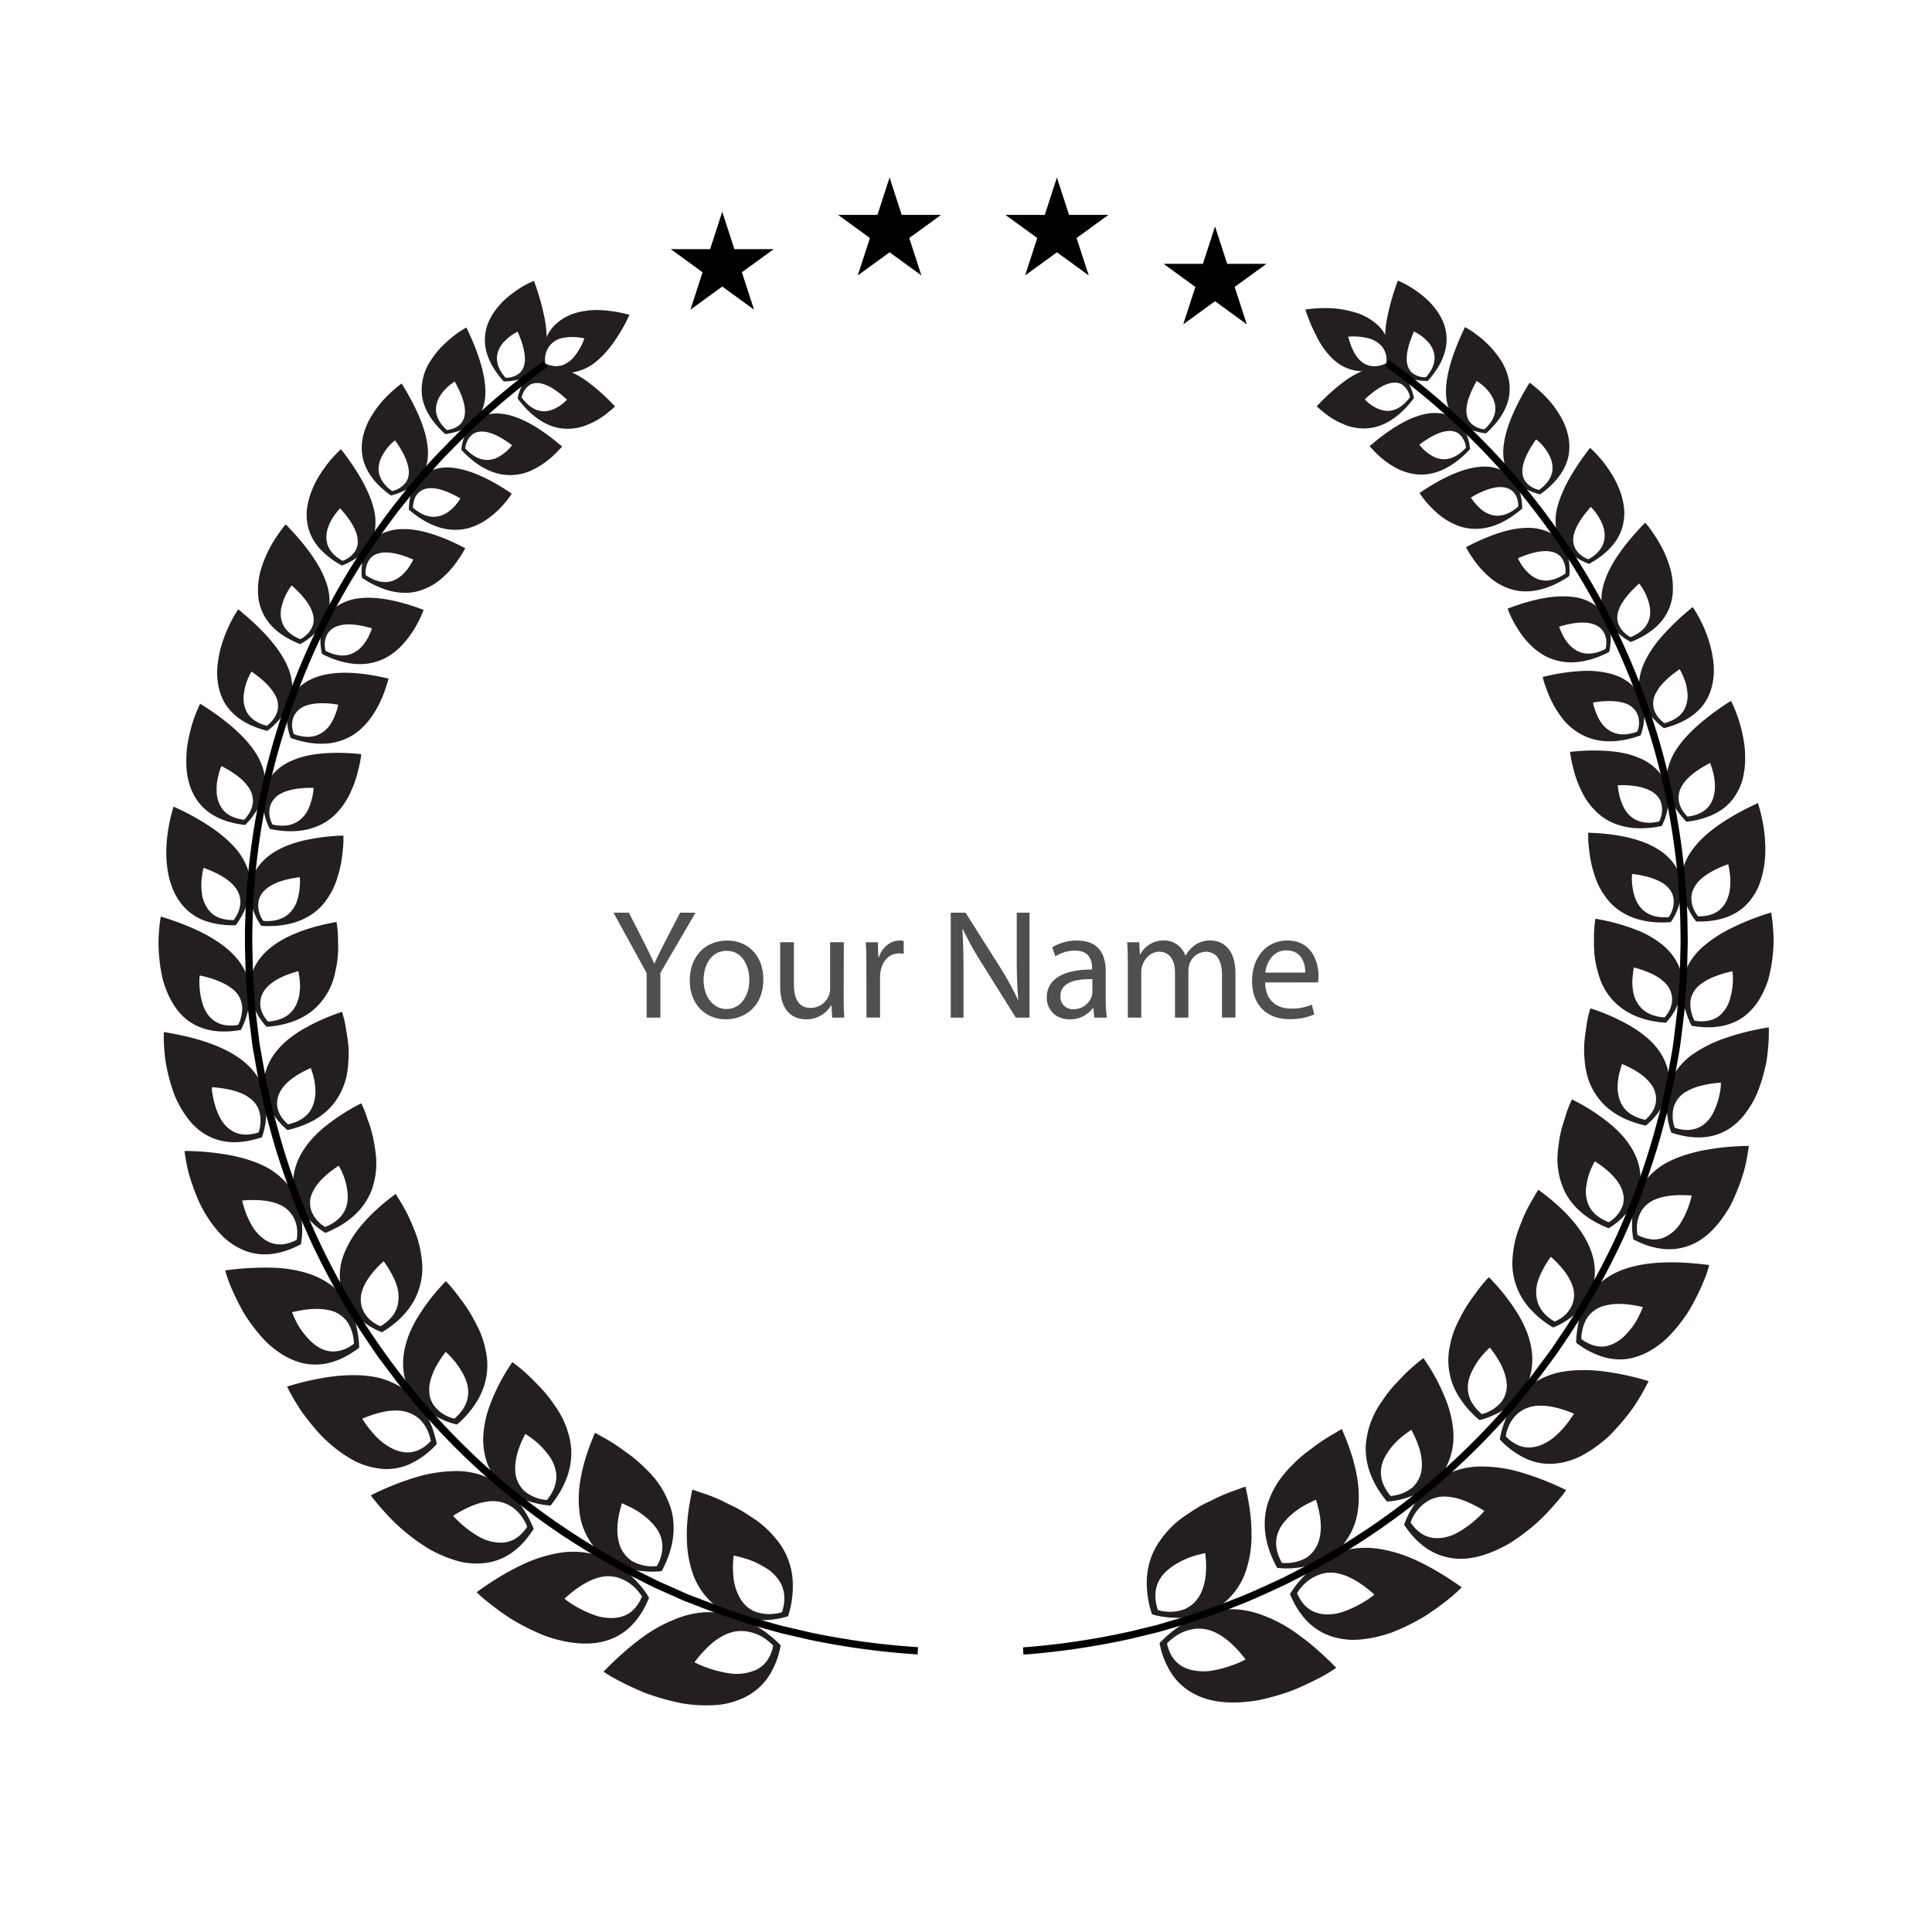 <svg id="Layer_1" data-name="Layer 1" xmlns="http://www.w3.org/2000/svg" viewBox="0 0 800 800"><defs><style>.cls-1{fill:none;}.cls-2{fill:#231f20;}.cls-3{fill:#4f4f4f;}</style></defs><path class="cls-1" d="M377.58,726.49,382.49,641a264,264,0,0,1-40.41-5.7l-5-1.15-2.49-.57c-.82-.21-1.64-.46-2.46-.69-3.26-.94-6.55-1.82-9.81-2.79l-9.67-3.24c-.81-.25-1.61-.56-2.39-.88l-2.38-.93-4.76-1.84a258.12,258.12,0,0,1-36.45-18.29l-4.33-2.71-2.17-1.35-1.08-.68-1.05-.73-8.41-5.8-8.13-6.2c-1.38-1-2.65-2.14-4-3.23l-3.92-3.28a259.16,259.16,0,0,1-28.78-29L201.62,548c-1.07-1.33-2.22-2.59-3.2-4l-6.13-8.18-5.74-8.46c-1-1.38-1.82-2.88-2.73-4.32l-2.67-4.35a257.11,257.11,0,0,1-18-36.59c-1.17-3.19-2.46-6.34-3.57-9.55l-3.17-9.7c-1-3.26-1.79-6.56-2.72-9.83l-.67-2.46-.55-2.49-1.1-5A262,262,0,0,1,146,402.61l-.26-10.24-.07-2.56.05-2.57.09-5.12c.09-3.41.35-6.81.49-10.22.33-3.39.56-6.8,1-10.18a256.79,256.79,0,0,1,7.78-40c.41-1.65,1-3.26,1.45-4.89l1.49-4.88,1.66-4.82c.56-1.6,1.08-3.22,1.72-4.8,1.23-3.17,2.37-6.38,3.76-9.49l2-4.7,2.15-4.63c1.37-3.11,3-6.11,4.5-9.16.73-1.53,1.59-3,2.4-4.5l2.45-4.48c3.46-5.87,7-11.7,10.88-17.29a247.81,247.81,0,0,1,25.7-31.74,254.62,254.62,0,0,1,30.48-27.21,261.14,261.14,0,0,1,34.44-21.92l-40-75.78a347.16,347.16,0,0,0-46.16,29.38,339.61,339.61,0,0,0-40.79,36.41,333.64,333.64,0,0,0-34.42,42.49c-5.2,7.5-10,15.3-14.56,23.19l-3.3,6c-1.09,2-2.22,4-3.23,6-2,4.08-4.17,8.12-6,12.29l-2.87,6.22L86,259.72c-1.83,4.19-3.4,8.48-5,12.74-.84,2.13-1.56,4.3-2.31,6.46l-2.22,6.48-2,6.55c-.65,2.19-1.37,4.36-1.93,6.58a341.41,341.41,0,0,0-10.46,53.73c-.51,4.54-.84,9.09-1.25,13.63-.23,4.55-.55,9.1-.67,13.66L60,386.38,60,389.79l.07,3.42c.11,4.55.2,9.11.36,13.66a346.78,346.78,0,0,0,7.2,54.23l1.49,6.69.75,3.34.9,3.31c1.21,4.41,2.36,8.83,3.66,13.21l4.25,13c1.5,4.31,3.19,8.56,4.8,12.83a342.53,342.53,0,0,0,24.17,49.11l3.58,5.84c1.22,1.93,2.35,3.92,3.66,5.78l7.7,11.32,8.21,11c1.34,1.85,2.84,3.57,4.28,5.34l4.35,5.28A344.14,344.14,0,0,0,177.91,646l5.25,4.4c1.76,1.45,3.47,3,5.31,4.31L199.36,663l11.26,7.79,1.41,1,1.45.91,2.9,1.82,5.8,3.63a343.08,343.08,0,0,0,48.93,24.54l6.38,2.49,3.2,1.24c1.06.41,2.13.82,3.22,1.17l13,4.35c4.37,1.32,8.78,2.52,13.18,3.77,1.1.3,2.19.63,3.3.91l3.34.78,6.67,1.54A349.15,349.15,0,0,0,377.58,726.49Z"/><path class="cls-2" d="M208.55,157.92c-5.61-6.31-7.8-12-7.77-17.25a19,19,0,0,1,1.49-7.29,26.54,26.54,0,0,1,3.79-6.12,34.87,34.87,0,0,1,2.36-2.62c.83-.79,1.69-1.53,2.54-2.22a48.26,48.26,0,0,1,4.88-3.45,32.7,32.7,0,0,1,3.76-2c.93-.44,1.49-.66,1.49-.66A96.48,96.48,0,0,1,225.34,131a43.79,43.79,0,0,1,1,10.69,20.43,20.43,0,0,1-1.59,7.27,13.13,13.13,0,0,1-3.27,4.65,17.56,17.56,0,0,1-8.35,3.91A21.14,21.14,0,0,1,208.55,157.92Zm5.79-20.58a19.8,19.8,0,0,0-6.41,5.07c-2.52,3.38-3.7,8.18,1.41,14a8.72,8.72,0,0,0,5.91-2C217.58,152.08,218.82,147.51,214.34,137.34Z"/><path class="cls-2" d="M254.66,168.32s-.34.36-1,.91-1.56,1.31-2.67,2.2a31.48,31.48,0,0,1-4,2.67c-.77.43-1.59.84-2.46,1.22a25.48,25.48,0,0,1-2.66,1.09,20.41,20.41,0,0,1-6,1.11,19.25,19.25,0,0,1-6.7-.86c-4.67-1.48-9.78-4.91-14.84-11.65a18.7,18.7,0,0,1,1.32-4.26,14.83,14.83,0,0,1,5.86-7,12.61,12.61,0,0,1,5.38-1.73,17.69,17.69,0,0,1,7.27,1.09,36.66,36.66,0,0,1,9.21,5A81.8,81.8,0,0,1,254.66,168.32ZM216,164.61c4.62,6.19,9.3,6.34,12.77,5a16.1,16.1,0,0,0,6-4.12c-8-7.49-12.89-7.74-15.55-6A8.31,8.31,0,0,0,216,164.61Z"/><path class="cls-2" d="M184.38,179.77c-6.38-5.76-9.27-11.44-9.72-16.72a22,22,0,0,1,4.11-14.37,34.57,34.57,0,0,1,4.55-5.56A53.19,53.19,0,0,1,188,139a38,38,0,0,1,3.65-2.54c.93-.56,1.48-.85,1.48-.85,10.7,22.26,8.86,32.72,4,38.16a17.92,17.92,0,0,1-8.17,5,31.8,31.8,0,0,1-3.29.78C184.88,179.73,184.38,179.77,184.38,179.77Zm3.9-21.77a20.85,20.85,0,0,0-2.18,1.59,17.25,17.25,0,0,0-3.9,4.39c-2.27,3.75-3,8.77,2.81,14.08a10.27,10.27,0,0,0,2.13-.43,8,8,0,0,0,3.77-2.35C193.06,172.68,193.85,167.84,188.28,158Z"/><path class="cls-2" d="M232.74,184.89s-.31.4-.9,1-1.44,1.56-2.51,2.57a36.19,36.19,0,0,1-8.89,6.16,21.32,21.32,0,0,1-13,1.77c-5-1-10.51-3.8-16.39-10.1,0,0,0-.5.13-1.32a18.31,18.31,0,0,1,.78-3.22,16.19,16.19,0,0,1,5.31-7.9C203,169.5,214.14,168.88,232.74,184.89Zm-40.08.8c5.34,5.76,10.19,5.38,13.64,3.59a18.63,18.63,0,0,0,4.16-3.13,16.44,16.44,0,0,0,1.57-1.81c-9-6.75-14-6.39-16.56-4.31a7.55,7.55,0,0,0-2.38,3.6A8.93,8.93,0,0,0,192.66,185.69Z"/><path class="cls-2" d="M161.87,205.18c-7.15-5.11-10.65-10.52-11.73-16a20.09,20.09,0,0,1,.08-7.92,26.4,26.4,0,0,1,2.65-7.34,43.14,43.14,0,0,1,8.54-11c1.39-1.32,2.62-2.35,3.5-3.06s1.41-1.07,1.41-1.07c6.65,10.78,9.74,18.9,10.59,25a21.82,21.82,0,0,1-.11,8,15.9,15.9,0,0,1-2.48,5.62,19.2,19.2,0,0,1-7.85,6.16A22.86,22.86,0,0,1,161.87,205.18Zm1.72-22.83a18.2,18.2,0,0,0-2.09,1.88,21,21,0,0,0-3.51,5c-2,4.06-2.14,9.43,4.37,14.11a10.09,10.09,0,0,0,2.11-.73,9.35,9.35,0,0,0,3.59-2.89C170.08,196.87,170.24,191.68,163.59,182.35Z"/><path class="cls-2" d="M211.9,204.41s-.28.45-.8,1.2-1.3,1.77-2.31,2.93a37.63,37.63,0,0,1-8.48,7.38,25.43,25.43,0,0,1-6,2.67,21.13,21.13,0,0,1-7.17.75c-5.12-.33-11.13-2.57-17.81-8.27a20.91,20.91,0,0,1,.45-4.79,16.85,16.85,0,0,1,4.62-8.76,13.12,13.12,0,0,1,5.26-3.11,19,19,0,0,1,7.75-.72C193.6,194.35,201.58,197.39,211.9,204.41ZM171,210.22c6.12,5.26,10.89,4.14,14.31,1.95a16.6,16.6,0,0,0,3.91-3.75,19,19,0,0,0,1.43-2c-10-5.85-14.92-4.73-17.4-2.35a7.4,7.4,0,0,0-2,4A9.66,9.66,0,0,0,171,210.22Z"/><path class="cls-2" d="M141.59,234.16a34.35,34.35,0,0,1-9.19-7,20.85,20.85,0,0,1-4.51-7.81,22,22,0,0,1-.83-8.2,30.4,30.4,0,0,1,2-7.86,32.55,32.55,0,0,1,1.62-3.65c.61-1.16,1.26-2.27,1.93-3.32a58.16,58.16,0,0,1,4-5.52A53.15,53.15,0,0,1,141.2,186c7.92,10.2,11.86,18.09,13.48,24.36a22.3,22.3,0,0,1,.68,8.15,15.51,15.51,0,0,1-1.88,6.12,20.88,20.88,0,0,1-7.34,7.34,27.89,27.89,0,0,1-3.23,1.68C142.1,234,141.59,234.16,141.59,234.16Zm-.72-23.68a22,22,0,0,0-1.9,2.24,20.41,20.41,0,0,0-3.1,5.58c-1.51,4.51-1.18,10,6,13.93a10.26,10.26,0,0,0,5.45-4.45,7.36,7.36,0,0,0,.79-2.86,9.73,9.73,0,0,0-.43-3.71C146.86,218.39,144.81,214.88,140.87,210.48Z"/><path class="cls-2" d="M192.64,227a33.94,33.94,0,0,1-2.78,4.57,40,40,0,0,1-3.29,4.31c-.66.74-1.37,1.49-2.14,2.21s-1.54,1.46-2.4,2.14a23.83,23.83,0,0,1-5.84,3.48,20.75,20.75,0,0,1-7.17,1.73,25.39,25.39,0,0,1-8.78-1.13,38.94,38.94,0,0,1-10.35-5.07s-.09-.52-.15-1.41a22.39,22.39,0,0,1,.1-3.54,17.71,17.71,0,0,1,3.75-9.61,15,15,0,0,1,5-3.89,19.61,19.61,0,0,1,7.9-1.69C172.76,218.9,181.34,221.07,192.64,227Zm-41.2,11.15c6.8,4.59,11.69,2.91,14.83.15a19.15,19.15,0,0,0,3.62-4.32,17.24,17.24,0,0,0,1.21-2.29c-5.37-2.33-9.31-3.08-12.21-2.89a9.51,9.51,0,0,0-3.6.89,6.75,6.75,0,0,0-2.21,1.83A9.59,9.59,0,0,0,151.44,238.14Z"/><path class="cls-2" d="M124.29,266.71c-8.51-3.36-13.35-8-15.7-13.42a20.61,20.61,0,0,1-1.32-4.1,24.85,24.85,0,0,1-.44-4.21,31.18,31.18,0,0,1,1-8.39,49.78,49.78,0,0,1,2.84-7.65,48.26,48.26,0,0,1,3.5-6.19c1.13-1.75,2.17-3.16,2.91-4.13.37-.49.68-.86.91-1.11l.33-.38c9.19,9.45,14.23,17.11,16.47,23.27a23.3,23.3,0,0,1,1.67,8.33,16.39,16.39,0,0,1-.35,3.45,17.71,17.71,0,0,1-.89,3.07,22.11,22.11,0,0,1-6.62,8.55A24.57,24.57,0,0,1,124.29,266.71Zm-3.5-24.29s-.2.25-.52.68a17.72,17.72,0,0,0-1.18,1.87,23.6,23.6,0,0,0-2.48,6.18,11.33,11.33,0,0,0,.56,7.42c1.11,2.4,3.32,4.55,7.2,6.12a11.38,11.38,0,0,0,2-1.34,10,10,0,0,0,3-4C130.78,255.82,129.76,250.37,120.79,242.42Z"/><path class="cls-2" d="M175.41,252.54l-.57,1.43c-.37.91-.93,2.19-1.7,3.65a42,42,0,0,1-7,9.88,26.4,26.4,0,0,1-5.49,4.37,21.36,21.36,0,0,1-3.37,1.61,23.41,23.41,0,0,1-3.76,1.1c-5.33,1-12,.33-20.17-3.78a22.3,22.3,0,0,1-.65-5.1,18.64,18.64,0,0,1,2.7-10.38,14.26,14.26,0,0,1,2-2.5,16.06,16.06,0,0,1,2.72-2.16,20.35,20.35,0,0,1,7.8-2.82C154.35,246.89,163.2,247.92,175.41,252.54ZM134.8,269.48c3.72,1.91,6.78,2.24,9.24,1.71a11.35,11.35,0,0,0,5.84-3.56,18.54,18.54,0,0,0,3.15-4.95c.32-.73.57-1.36.74-1.79s.24-.71.24-.71c-11.53-3.41-16.37-.91-18.37,2.23a8.65,8.65,0,0,0-1.14,4.74A10.31,10.31,0,0,0,134.8,269.48Z"/><path class="cls-2" d="M110.68,302.63C101.63,300.36,96.12,296.2,93,291a23.19,23.19,0,0,1-2.78-8.32,32.61,32.61,0,0,1-.31-4.42,37.49,37.49,0,0,1,.37-4.38,45.54,45.54,0,0,1,1.94-8.3,67.11,67.11,0,0,1,2.8-6.87A44.1,44.1,0,0,1,97.57,254c.67-1.09,1.09-1.7,1.09-1.7,20.83,17,24,28.67,21.69,36.94A22.33,22.33,0,0,1,114.7,299,25.49,25.49,0,0,1,110.68,302.63Zm-6.55-24.55a26.55,26.55,0,0,0-1.43,2.86,22.66,22.66,0,0,0-1.75,6.72,12,12,0,0,0,1.46,7.56c1.43,2.32,4,4.24,8.09,5.31a11.32,11.32,0,0,0,1.84-1.67,11,11,0,0,0,2.57-4.52,9.18,9.18,0,0,0-1.27-7C112.09,284.65,109.21,281.57,104.13,278.08Z"/><path class="cls-2" d="M160.87,281s-.12.57-.41,1.55-.76,2.33-1.32,4a43.4,43.4,0,0,1-2.36,5.35,38.74,38.74,0,0,1-3.54,5.76,28.52,28.52,0,0,1-2.35,2.73,23.94,23.94,0,0,1-2.7,2.51,22.59,22.59,0,0,1-6.93,3.76c-5.24,1.81-12.09,2-20.89-1.08a23.58,23.58,0,0,1-1.33-5.16,20.72,20.72,0,0,1,1.44-11.08C124.18,281.62,134.87,274.77,160.87,281Zm-39.19,23c4,1.45,7.15,1.36,9.57.46a11.7,11.7,0,0,0,5.51-4.46,22.39,22.39,0,0,0,2.58-5.52,20.62,20.62,0,0,0,.71-2.7c-6-1-10.28-.64-13.17.36a8.51,8.51,0,0,0-5.21,4.47,8.78,8.78,0,0,0-.6,5A10.77,10.77,0,0,0,121.68,304Z"/><path class="cls-2" d="M101.54,341.59c-9.44-1-15.65-4.56-19.39-9.49s-5.13-11.21-5-17.3c0-1.53.09-3,.23-4.53s.42-2.92.68-4.31A71.87,71.87,0,0,1,80,298.45a63.48,63.48,0,0,1,2.88-7.06c11.7,7.3,18.57,13.84,22.54,19.68a26.47,26.47,0,0,1,3.77,8.21,18.31,18.31,0,0,1,.42,7.17,24,24,0,0,1-4.47,10.84A28.25,28.25,0,0,1,101.54,341.59ZM91.68,317.2a27.62,27.62,0,0,0-1.06,3.15,30.65,30.65,0,0,0-.72,3.3,22.38,22.38,0,0,0-.19,3.88,12.93,12.93,0,0,0,2.46,7.6c1.75,2.19,4.57,3.8,8.9,4.32a12.12,12.12,0,0,0,1.63-2,10.94,10.94,0,0,0,2-5,9.82,9.82,0,0,0-2.2-7C100.64,322.86,97.27,320.08,91.68,317.2Z"/><path class="cls-2" d="M149.58,312.27a39.45,39.45,0,0,1-1.08,5.9,45.34,45.34,0,0,1-1.66,5.83c-.37,1.05-.83,2.11-1.29,3.19a32.91,32.91,0,0,1-1.56,3.23c-2.45,4.26-5.75,8.35-10.94,10.95s-12,3.82-21.31,1.87a23.3,23.3,0,0,1-2-5.14,21.64,21.64,0,0,1,0-11.62,17.89,17.89,0,0,1,3.53-6.2,20.92,20.92,0,0,1,7.23-5.15C126.68,312.27,136.07,310.89,149.58,312.27Zm-36.73,29.17c4.27.92,7.41.38,9.75-.89a11.81,11.81,0,0,0,5-5.38,20,20,0,0,0,1.2-3.18,25.81,25.81,0,0,0,.71-2.86,20.76,20.76,0,0,0,.34-2.89c-6.24-.12-10.46.8-13.28,2.24a8.62,8.62,0,0,0-4.69,5.35,9.9,9.9,0,0,0,0,5.26A11.83,11.83,0,0,0,112.85,341.44Z"/><path class="cls-2" d="M97.65,383.1a34.48,34.48,0,0,1-12.43-1.69,21.56,21.56,0,0,1-8.5-5.31,25.17,25.17,0,0,1-5.14-7.9A35.16,35.16,0,0,1,69.24,359a47.17,47.17,0,0,1-.38-4.71c0-1.55,0-3.07.11-4.55a60.23,60.23,0,0,1,1-8A68.87,68.87,0,0,1,71.87,334a102.77,102.77,0,0,1,15.75,8.69,61,61,0,0,1,5.5,4.24,42.71,42.71,0,0,1,4.22,4.14,26.75,26.75,0,0,1,4.91,7.93,19.48,19.48,0,0,1,1.44,7.34,25.77,25.77,0,0,1-.91,6.51,28.52,28.52,0,0,1-2.11,5.31,39,39,0,0,1-2.08,3.62C98,382.62,97.65,383.1,97.65,383.1ZM84.28,359.35a28.94,28.94,0,0,0-.62,3.41,24.47,24.47,0,0,0,0,7.54,13.62,13.62,0,0,0,3.57,7.48c2,2,5.15,3.27,9.58,3.18a14.26,14.26,0,0,0,1.38-2.28,11.38,11.38,0,0,0,1.35-5.49C99.38,368.88,96.41,363.69,84.28,359.35Z"/><path class="cls-2" d="M142.19,346a41.51,41.51,0,0,1-.27,6.22c-.22,1.84-.41,4-.9,6.24-.24,1.13-.53,2.29-.88,3.47s-.69,2.37-1.14,3.56a31.77,31.77,0,0,1-3.66,6.92,23.77,23.77,0,0,1-5.87,5.94,27,27,0,0,1-8.81,4,39,39,0,0,1-12.47,1s-.37-.48-.9-1.34a23.28,23.28,0,0,1-1.88-3.66,26.45,26.45,0,0,1-1.54-5.44,18.62,18.62,0,0,1,2.65-13.46,22.51,22.51,0,0,1,6.63-6.35,33.2,33.2,0,0,1,5.06-2.66,46.85,46.85,0,0,1,6.48-2.15A83,83,0,0,1,142.19,346Zm-33.14,35.33c4.45.34,7.51-.68,9.74-2.32a12.28,12.28,0,0,0,4.29-6.27,26.72,26.72,0,0,0,1.11-6.5,23.27,23.27,0,0,0-.06-3c-12.63,1.53-16.61,6.25-17.12,10.41a10.73,10.73,0,0,0,.76,5.43A10.88,10.88,0,0,0,109.05,381.31Z"/><path class="cls-2" d="M99.73,426.48c-9.77,1.72-16.94-.12-22.23-4.16-5.14-4-8.23-10.22-10.06-16.62a61.68,61.68,0,0,1-1.52-9.52,58.3,58.3,0,0,1-.21-8.42,73.24,73.24,0,0,1,.87-8.24c27.51,8.41,35.35,19.19,36.78,28.78a23.14,23.14,0,0,1,0,6.85,43,43,0,0,1-1.35,5.78A29.54,29.54,0,0,1,99.73,426.48Zm-17-22.56a18.42,18.42,0,0,0-.15,3.61,30.57,30.57,0,0,0,1.21,7.78c1.59,5.57,5.92,10.61,14.84,9.08a13.57,13.57,0,0,0,1-2.55,13.94,13.94,0,0,0,.54-2.68,10.13,10.13,0,0,0-4.2-9.85C93.34,407.19,89.06,405.28,82.72,403.92Z"/><path class="cls-2" d="M139.34,381.76a44.7,44.7,0,0,1,.61,6.46c0,1.93.17,4.17,0,6.56a40.54,40.54,0,0,1-1.11,7.54,27.41,27.41,0,0,1-7.74,14.61c-4.28,4.21-10.82,7.51-20.7,8.25a26.79,26.79,0,0,1-3.57-4.75,22.25,22.25,0,0,1-2.35-5.38,23.09,23.09,0,0,1-1-6.76C103.69,398.64,111.42,386.75,139.34,381.76ZM111,423c9.08-.64,11.89-5.87,12.91-10.88a23.51,23.51,0,0,0,.13-6.86c-.26-1.86-.5-3.11-.5-3.11-6.36,1.71-10.2,3.91-12.58,6.24a9.83,9.83,0,0,0-3.19,7,10.16,10.16,0,0,0,.45,3.05,12.21,12.21,0,0,0,1.15,2.43A12.61,12.61,0,0,0,111,423Z"/><path class="cls-2" d="M108.48,470.9c-9.59,3.25-17.1,2.44-23.06-.94a24.73,24.73,0,0,1-7.54-6.71,44.15,44.15,0,0,1-5.27-8.94,66.93,66.93,0,0,1-3-9.63A57.27,57.27,0,0,1,68.15,436a77.31,77.31,0,0,1-.32-8.66c29,4.69,38.47,14.63,41.46,24.29,1.53,4.81,1.09,9.61.66,13.2A31.8,31.8,0,0,1,108.48,470.9ZM87.76,450.19s0,.38,0,1,.19,1.59.39,2.7a32.81,32.81,0,0,0,2.41,7.86A18.38,18.38,0,0,0,93,465.64a12.86,12.86,0,0,0,3.52,2.87c2.71,1.46,6.15,1.84,10.55.39a13.37,13.37,0,0,0,.67-2.79,14.4,14.4,0,0,0-.43-6.09C105.91,455.55,101.14,451.09,87.76,450.19Z"/><path class="cls-2" d="M141.64,419a47.12,47.12,0,0,1,1.55,6.54c.28,2,.75,4.25,1,6.73a43.21,43.21,0,0,1,0,7.89,30.9,30.9,0,0,1-1.45,8.22,28.75,28.75,0,0,1-4.06,7.92c-3.67,5-9.77,9.36-19.62,11.63a27.8,27.8,0,0,1-4.32-4.36,24.1,24.1,0,0,1-5.29-12,20.6,20.6,0,0,1-.17-3.87,17.69,17.69,0,0,1,.76-4.13,24.54,24.54,0,0,1,4.68-8.58,32.73,32.73,0,0,1,4.24-4.27,49.34,49.34,0,0,1,5.87-4.16A83.71,83.71,0,0,1,141.64,419Zm-22.35,46.56c4.53-1,7.32-3,9-5.36a11.29,11.29,0,0,0,1.7-3.77,16.32,16.32,0,0,0,.62-4,24.71,24.71,0,0,0-.92-7.07c-.25-.94-.51-1.72-.71-2.26s-.29-.86-.29-.86c-12.17,5.37-14.47,11.43-13.87,15.95a10.81,10.81,0,0,0,2.52,5.39A13.29,13.29,0,0,0,119.29,465.57Z"/><path class="cls-2" d="M124.6,515.23c-9.14,4.83-16.83,5.16-23.36,2.58a27.73,27.73,0,0,1-8.83-5.7,46.85,46.85,0,0,1-6.7-8.44A51.08,51.08,0,0,1,81,494.23c-1.24-3.13-2.2-6.13-2.94-8.73a82.74,82.74,0,0,1-1.66-8.9,106.33,106.33,0,0,1,19.13,1.79c1.33.26,2.58.55,3.79.86s2.4.63,3.51,1a44.76,44.76,0,0,1,6,2.33,28.69,28.69,0,0,1,8.43,5.89,23.28,23.28,0,0,1,5,6.83,24.93,24.93,0,0,1,1.36,3.58c.18.59.33,1.19.46,1.78s.3,1.16.41,1.73a33.3,33.3,0,0,1,.65,6.36A33.89,33.89,0,0,1,124.6,515.23Zm-24.31-18.12a34,34,0,0,0,1.06,3.79,34.51,34.51,0,0,0,3.65,7.74c3.7,5.18,9.46,9.14,17.84,4.75a15.07,15.07,0,0,0,.24-3,13.48,13.48,0,0,0-1.47-6.19,12.19,12.19,0,0,0-6.35-5.61C111.93,497.23,107.14,496.54,100.29,497.11Z"/><path class="cls-2" d="M149.61,456.85a49.75,49.75,0,0,1,2.55,6.48,54.5,54.5,0,0,1,2.1,6.73,73.53,73.53,0,0,1,1.36,8.06,33,33,0,0,1-.2,8.69,38.41,38.41,0,0,1-1,4.38,25.12,25.12,0,0,1-1.74,4.33c-2.94,5.69-8.39,11.16-17.95,15a28.29,28.29,0,0,1-5-3.83,31.4,31.4,0,0,1-4.19-4.79c-.34-.47-.68-1-1-1.48s-.57-1.07-.83-1.63a23.85,23.85,0,0,1-1.35-3.58,22,22,0,0,1-.79-8.29,25.84,25.84,0,0,1,3.39-9.56,35.68,35.68,0,0,1,3.6-5.05c.72-.85,1.51-1.7,2.36-2.55s1.82-1.73,2.84-2.6A83.9,83.9,0,0,1,149.61,456.85Zm-15,51.22c8.78-3.5,10-9.86,9.17-15.22a26.15,26.15,0,0,0-2-7.15,26.56,26.56,0,0,0-1.52-3c-5.68,3.69-8.88,7.18-10.49,10.33a10.21,10.21,0,0,0-.9,8.2,12.78,12.78,0,0,0,3.46,5.13A13.28,13.28,0,0,0,134.65,508.07Z"/><path class="cls-2" d="M148.72,558.05c-8.36,6.39-16.17,8-23.28,6.43A29.62,29.62,0,0,1,115.6,560a42.63,42.63,0,0,1-4.42-3.47,50,50,0,0,1-3.87-4.1,73.63,73.63,0,0,1-6.44-8.92c-1.74-3.05-3.18-6-4.33-8.58A62.61,62.61,0,0,1,94,528.56c-.51-1.58-.76-2.51-.76-2.51,3.8-.52,7.31-.86,10.56-1s6.32-.22,9.12-.11A54.34,54.34,0,0,1,127,527.12a34.83,34.83,0,0,1,9.63,4.67,24.71,24.71,0,0,1,6.05,6.29A31.72,31.72,0,0,1,148,551.39,34.47,34.47,0,0,1,148.72,558.05Zm-27.8-14.68a39.47,39.47,0,0,0,1.67,3.75q.42.82.93,1.74c.37.6.78,1.21,1.21,1.84a33,33,0,0,0,3,3.72c2.27,2.37,5,4.42,8.18,5s6.79-.09,10.65-3a15.84,15.84,0,0,0-.34-3.06,16.22,16.22,0,0,0-2.51-6.14,12.3,12.3,0,0,0-7.49-4.7C132.6,541.72,127.74,541.71,120.92,543.37Z"/><path class="cls-2" d="M163.81,494.38s.41.61,1.07,1.7,1.66,2.6,2.68,4.5a60.23,60.23,0,0,1,3.14,6.63,49.26,49.26,0,0,1,2.83,8,42.24,42.24,0,0,1,.86,4.4,30.36,30.36,0,0,1,.47,4.5,27.41,27.41,0,0,1-1.3,9.4c-1.91,6.25-6.37,12.66-15.38,18.15a30.8,30.8,0,0,1-5.87-3A29.38,29.38,0,0,1,142.85,538a23,23,0,0,1-2.1-8.44,23.88,23.88,0,0,1,1.68-10.28,42.48,42.48,0,0,1,7.19-11.85,66.79,66.79,0,0,1,6.08-6.37A102.73,102.73,0,0,1,163.81,494.38Zm-6.23,54.77c4.14-2.47,6.2-5.4,7-8.33a15.3,15.3,0,0,0-.37-8.73,24.24,24.24,0,0,0-1.61-3.8c-.3-.58-.61-1.14-.92-1.65s-.57-1-.85-1.47a27.49,27.49,0,0,0-2-2.91c-5.11,4.67-7.83,8.82-8.88,12.28a11.16,11.16,0,0,0,.6,8.48,12.4,12.4,0,0,0,4.33,4.75A14.55,14.55,0,0,0,157.58,549.15Z"/><path class="cls-2" d="M180.85,597.93a34.52,34.52,0,0,1-11.15,8.31,23.53,23.53,0,0,1-11.21,2,31.68,31.68,0,0,1-10.9-2.92,51.67,51.67,0,0,1-9.74-6.44,57.94,57.94,0,0,1-8.08-8.13c-1.18-1.4-2.28-2.79-3.3-4.13a47.11,47.11,0,0,1-2.72-3.88,92,92,0,0,1-4.88-8.57,110.43,110.43,0,0,1,19.7-4.31,69.43,69.43,0,0,1,7.88-.43,46.72,46.72,0,0,1,6.82.44,31.41,31.41,0,0,1,10.51,3.28,26.09,26.09,0,0,1,7.39,5.35,28.88,28.88,0,0,1,2.64,3.2c.78,1.1,1.55,2.16,2.18,3.25a37.16,37.16,0,0,1,3,6.27c.71,1.93,1.14,3.66,1.46,4.83S180.85,597.93,180.85,597.93ZM150,587.46a39.92,39.92,0,0,0,2.43,3.52c.78,1,1.72,2.16,2.8,3.32a25.44,25.44,0,0,0,3.69,3.35c5.56,4.08,12.72,6.24,19.46-.95a16.33,16.33,0,0,0-.84-3.13,15.39,15.39,0,0,0-3.71-5.83,12.19,12.19,0,0,0-3.52-2.33,13.84,13.84,0,0,0-4.87-1.28C161.61,583.81,156.59,584.66,150,587.46Z"/><path class="cls-2" d="M184.63,530.52a53.86,53.86,0,0,1,4.85,5.75c.65.91,1.42,1.85,2.17,2.88s1.53,2.13,2.28,3.31a83.75,83.75,0,0,1,4.24,7.73,37.22,37.22,0,0,1,2.91,8.89,27.86,27.86,0,0,1,.5,9.69,29.33,29.33,0,0,1-3.47,10.44,39.41,39.41,0,0,1-8.86,10.63s-.7-.12-1.87-.44a29.23,29.23,0,0,1-4.58-1.76,35.87,35.87,0,0,1-5.9-3.51,23.36,23.36,0,0,1-3-2.55,27.91,27.91,0,0,1-2.64-3.2,24.87,24.87,0,0,1-3.77-8.19,27.81,27.81,0,0,1-.07-10.83,37.31,37.31,0,0,1,1.77-6.29,48.86,48.86,0,0,1,3.38-7A84.41,84.41,0,0,1,184.63,530.52Zm3.53,56.91c7.45-6.42,6.42-13.31,3.61-18.48a41.28,41.28,0,0,0-2.27-3.65,29.87,29.87,0,0,0-2.34-2.91,27.59,27.59,0,0,0-2.61-2.6c-4.31,5.59-6.23,10.18-6.7,13.91a13.09,13.09,0,0,0,.26,5,10.74,10.74,0,0,0,1.86,3.63,14.3,14.3,0,0,0,5.28,4.11A14.9,14.9,0,0,0,188.16,587.43Z"/><path class="cls-2" d="M221,633.08c-5.93,9.26-13,13.42-20.73,14.2a29.69,29.69,0,0,1-5.81,0,29.3,29.3,0,0,1-2.94-.42c-.95-.2-1.91-.45-2.87-.73a55,55,0,0,1-11.18-4.85,81.17,81.17,0,0,1-9.73-7,68.37,68.37,0,0,1-7.58-7.22c-2.09-2.25-3.75-4.21-4.89-5.61a28.39,28.39,0,0,1-1.72-2.26,114.63,114.63,0,0,1,19.24-7.66,58.21,58.21,0,0,1,14.86-2.36A31.72,31.72,0,0,1,207.47,615a33.12,33.12,0,0,1,6.1,5.78,38.33,38.33,0,0,1,4.23,5.81,45,45,0,0,1,2.42,4.64C220.74,632.36,221,633.08,221,633.08Zm-33.36-5.43.21.24a7.13,7.13,0,0,0,.61.68c.54.56,1.33,1.34,2.32,2.23a41.7,41.7,0,0,0,7.88,5.69,17.85,17.85,0,0,0,10.17,2.22c3.43-.42,6.7-2.32,9.46-6.52a17.29,17.29,0,0,0-1.47-3,16.28,16.28,0,0,0-4.92-5.24,13.81,13.81,0,0,0-9.18-2.29C198.77,622,193.79,623.73,187.63,627.65Z"/><path class="cls-2" d="M212.17,564s.62.49,1.72,1.32,2.6,2.08,4.31,3.66,3.58,3.52,5.61,5.59a55.88,55.88,0,0,1,5.71,7.16,37.83,37.83,0,0,1,4.68,8.45c.3.77.58,1.55.82,2.36s.5,1.57.7,2.38a28.23,28.23,0,0,1,.79,5c.42,6.94-1.66,15-8.53,23.48a18.83,18.83,0,0,1-1.95-.17,35.9,35.9,0,0,1-5-1,37.24,37.24,0,0,1-6.7-2.51,29.63,29.63,0,0,1-6.76-4.93c-4.32-4-7.41-10.34-7.5-18.65a43,43,0,0,1,2.81-14.37A82.56,82.56,0,0,1,212.17,564Zm14.29,57.11c3.19-3.87,4.15-7.53,3.87-10.78a16.35,16.35,0,0,0-3.75-8.52,30.83,30.83,0,0,0-5.92-5.88c-.9-.69-1.69-1.23-2.26-1.6-.29-.18-.51-.33-.65-.43l-.23-.16c-3.36,6.43-4.4,11.37-4.16,15.22a12.09,12.09,0,0,0,3.74,8.4,16.32,16.32,0,0,0,9.36,3.75Z"/><path class="cls-2" d="M268.77,661.54c-4.19,10.4-10.61,15.89-18.3,18s-16.34.75-24.45-2.05a92,92,0,0,1-11.3-5.35,53.2,53.2,0,0,1-4.9-3c-1.51-1-2.93-2-4.22-3-2.57-1.92-4.67-3.59-6.08-4.84s-2.15-2-2.15-2c3.31-2.41,6.44-4.48,9.45-6.3a93.31,93.31,0,0,1,8.62-4.7,57.14,57.14,0,0,1,14.66-5,35.94,35.94,0,0,1,11.87-.47,30.21,30.21,0,0,1,5,1.15,29.39,29.39,0,0,1,4.48,1.67,33.23,33.23,0,0,1,7.34,4.75,42.73,42.73,0,0,1,5.46,5.11A40.41,40.41,0,0,1,268.77,661.54Zm-35.06.41a27.18,27.18,0,0,0,3.81,2.68,45.34,45.34,0,0,0,9.16,4.33,20,20,0,0,0,5.45,1,15.46,15.46,0,0,0,5.36-.58c3.41-1,6.37-3.55,8.34-8.29a18.44,18.44,0,0,0-2.1-2.76,17.27,17.27,0,0,0-6.05-4.4,14.26,14.26,0,0,0-9.8-.69C243.93,654.29,239.18,657,233.71,662Z"/><path class="cls-2" d="M246.37,593.29s.73.37,2,1.09,3,1.64,5.08,2.93c1,.64,2.11,1.36,3.23,2.16s2.28,1.68,3.51,2.53a55.11,55.11,0,0,1,7.19,6.21A37.67,37.67,0,0,1,278,625.34c1.8,6.92,1.29,15.37-4,25.22a34.71,34.71,0,0,1-7.3.07,38.75,38.75,0,0,1-7.33-1.33,33,33,0,0,1-7.85-3.79,28.22,28.22,0,0,1-3.72-2.94,27.26,27.26,0,0,1-3.21-3.94A28.9,28.9,0,0,1,240.22,628a45.14,45.14,0,0,1,.09-15,69.35,69.35,0,0,1,2.15-9.18A101.17,101.17,0,0,1,246.37,593.29ZM272,648.49c2.47-4.49,2.72-8.35,1.79-11.57a13.91,13.91,0,0,0-2.19-4.37,26.4,26.4,0,0,0-3.29-3.56,32.84,32.84,0,0,0-7.18-4.86c-2.13-1-3.6-1.69-3.6-1.69-2.2,7.15-2.27,12.29-1.27,16.14a12.89,12.89,0,0,0,5.46,7.82A17.21,17.21,0,0,0,272,648.49Z"/><path class="cls-2" d="M323.26,681.23a34,34,0,0,1-5.5,13.7,25,25,0,0,1-9.46,7.93,31.21,31.21,0,0,1-5.85,2.16c-1,.27-2.07.51-3.12.68s-2.12.27-3.2.34a61,61,0,0,1-13.24-.64,99,99,0,0,1-12.64-3.31c-1-.34-2-.65-2.9-1l-2.72-1.14c-1.75-.77-3.4-1.53-4.91-2.26-3-1.48-5.51-2.76-7.19-3.8s-2.61-1.68-2.61-1.68c2.89-3,5.69-5.69,8.38-8a96.91,96.91,0,0,1,7.85-6.31,59,59,0,0,1,14-7.65,37.13,37.13,0,0,1,12-2.66,36.65,36.65,0,0,1,5.29.22,31.49,31.49,0,0,1,4.9.85,37.83,37.83,0,0,1,8.46,3.38,44.21,44.21,0,0,1,6.62,4.1,51.11,51.11,0,0,1,4.32,3.63l1.16,1.12Zm-35.69,7.07s.42.24,1.19.62,1.89.83,3.24,1.35a47.65,47.65,0,0,0,10.24,2.65,19.72,19.72,0,0,0,11.13-1.61c3.27-1.69,5.77-4.76,6.8-9.89a19,19,0,0,0-2.71-2.39,18.11,18.11,0,0,0-7.06-3.28,17,17,0,0,0-4.73-.34,16.18,16.18,0,0,0-5.42,1.5,25.77,25.77,0,0,0-6.06,4.08A50,50,0,0,0,287.57,688.3Z"/><path class="cls-2" d="M286.69,616.83s.82.24,2.2.74,3.42,1.1,5.74,2c1.16.46,2.41,1,3.7,1.57.65.3,1.32.61,2,1l2.08,1a56.4,56.4,0,0,1,8.53,4.91,42,42,0,0,1,8.05,6.51c.61.64,1.2,1.31,1.77,2s1.13,1.34,1.65,2a29.45,29.45,0,0,1,5.83,16.06,39.79,39.79,0,0,1-1.93,14.61l-.53.19c-.35.12-.86.27-1.5.42a40.15,40.15,0,0,1-5.4.89,42.06,42.06,0,0,1-7.73,0,32.7,32.7,0,0,1-8.78-2.32,30,30,0,0,1-4.39-2.27,25.27,25.27,0,0,1-4.08-3.35,30.26,30.26,0,0,1-6.56-9.91,45.75,45.75,0,0,1-2.91-15.16,68.56,68.56,0,0,1,.36-9.63A102.36,102.36,0,0,1,286.69,616.83Zm37.13,50.73c1.6-5,1.07-8.9-.54-12a17.92,17.92,0,0,0-7.2-6.91,34.36,34.36,0,0,0-8.28-3.54c-1.18-.35-2.19-.57-2.9-.74l-1.11-.27a40.82,40.82,0,0,0,0,9.68,21.88,21.88,0,0,0,2,6.77A14.53,14.53,0,0,0,309,665a11.55,11.55,0,0,0,3.92,2.42,17.14,17.14,0,0,0,7.51.83A16.35,16.35,0,0,0,323.82,667.56Z"/><path class="cls-2" d="M260.64,130.37s-.92,2.15-2.58,5.11c-.83,1.48-1.85,3.16-3,4.88a46.7,46.7,0,0,1-4,5.28,33.83,33.83,0,0,1-2.36,2.43,28.5,28.5,0,0,1-2.57,2.23,19.82,19.82,0,0,1-6,3.15,16.78,16.78,0,0,1-7.1.82,21.51,21.51,0,0,1-4.09-.8,28.42,28.42,0,0,1-4.42-1.68,20.7,20.7,0,0,1-.19-4.5,20.93,20.93,0,0,1,2.89-9.45,17,17,0,0,1,1.78-2.46,19.5,19.5,0,0,1,2.38-2.21,21.21,21.21,0,0,1,6.69-3.5,33.21,33.21,0,0,1,9.66-1.3A55,55,0,0,1,260.64,130.37ZM225.8,150.46a9.19,9.19,0,0,0,7.22.72,11.78,11.78,0,0,0,5-3.82A26.4,26.4,0,0,0,242,140.1c-4.49-.87-7.84-.63-10.27.18a8.91,8.91,0,0,0-4.77,3.83,9.64,9.64,0,0,0-1.28,4.29A9.05,9.05,0,0,0,225.8,150.46Z"/><path d="M380.13,682.06l-.17,3a317.71,317.71,0,0,1-45-6.12l-11.09-2.56c-3.66-1-7.3-2-10.95-3.07l-2.73-.77c-.91-.28-1.8-.6-2.7-.89l-5.4-1.81L296.67,668l-5.3-2-5.3-2.06-2.65-1-2.6-1.16c-3.46-1.55-6.94-3.05-10.38-4.64L260.27,652c-1.71-.82-3.34-1.79-5-2.71l-5-2.78a291.29,291.29,0,0,1-70.8-56.57l-3.82-4.22c-1.27-1.4-2.56-2.79-3.74-4.28l-7.23-8.77-6.83-9.1c-.57-.76-1.15-1.51-1.7-2.28l-1.6-2.35-3.19-4.71A300.63,300.63,0,0,1,129,514.64a309,309,0,0,1-15.93-42.56l-3-11L107.64,450l-.61-2.78-.48-2.8-1-5.6-1-5.61-.69-5.64-.7-5.65-.34-2.82-.21-2.84-.84-11.34c-.19-7.58-.51-15.16-.25-22.74A293.21,293.21,0,0,1,106.2,337a296.42,296.42,0,0,1,11.53-44,292.28,292.28,0,0,1,18.13-41.68A301.29,301.29,0,0,1,160.22,213l1.69-2.29,1.76-2.23L167.2,204c2.36-3,4.87-5.81,7.3-8.72s5.05-5.65,7.67-8.4l4-4.09,2-2,2-2a302.72,302.72,0,0,1,34.77-29.27l1.75,2.44a300.32,300.32,0,0,0-34.42,29l-2,2-2,2-3.91,4c-2.59,2.72-5.06,5.54-7.59,8.32s-4.89,5.69-7.23,8.62L166,210.28l-1.74,2.21-1.67,2.27a298.15,298.15,0,0,0-24.12,38A289,289,0,0,0,120.57,294a289.83,289.83,0,0,0-16,88.27c-.26,7.5.06,15,.25,22.51l.82,11.23.21,2.81.35,2.79.68,5.59.69,5.59,1,5.54,1,5.55.48,2.77.6,2.75,2.45,11,3,10.86c16.47,57.81,51.75,109.84,98.59,147.38a305.56,305.56,0,0,0,37.23,25.25l4.91,2.76c1.64.91,3.25,1.88,4.94,2.68l10.07,5.05c3.4,1.57,6.85,3.06,10.27,4.6l2.58,1.14,2.62,1,5.24,2,5.25,2L303,667l5.33,1.79c.9.29,1.78.61,2.68.88l2.71.76c3.61,1,7.21,2.06,10.84,3l11,2.54A314.27,314.27,0,0,0,380.13,682.06Z"/><path class="cls-1" d="M420.69,640.76l6,85.46A348.66,348.66,0,0,0,480.5,718a323.34,323.34,0,0,0,51.86-16.76,342.71,342.71,0,0,0,48.41-25l5.75-3.66c1.92-1.22,3.85-2.42,5.68-3.76,3.72-2.61,7.45-5.19,11.13-7.86l10.78-8.33c3.53-2.85,6.95-5.84,10.41-8.77a343.4,343.4,0,0,0,38-39,329.26,329.26,0,0,0,31.28-44.55,343.53,343.53,0,0,0,23.67-49.07l2.4-6.38c.8-2.13,1.6-4.25,2.27-6.43,1.4-4.32,2.82-8.64,4.17-13l3.57-13.16c.64-2.19,1-4.43,1.56-6.64l1.47-6.66a350,350,0,0,0,6.81-54l.33-13.6c.05-4.53-.11-9.06-.17-13.59-.25-4.53-.42-9.07-.77-13.59l-.6-6.78-.3-3.39-.41-3.39a343.06,343.06,0,0,0-10.61-53.44,338.74,338.74,0,0,0-19.18-51,338.23,338.23,0,0,0-61.46-89.43,338,338,0,0,0-40.64-36.19,347,347,0,0,0-45.94-29.22l-40,75.78A260.9,260.9,0,0,1,554.25,189a252.11,252.11,0,0,1,30.37,27,247,247,0,0,1,25.64,31.54,244.51,244.51,0,0,1,20.24,35.21,253.47,253.47,0,0,1,14.28,38,256.54,256.54,0,0,1,7.89,39.81l.31,2.52.22,2.54.45,5.07c.26,3.38.38,6.78.58,10.16,0,3.4.17,6.8.13,10.2l-.25,10.19A264.93,264.93,0,0,1,649,441.53l-1.1,5c-.39,1.65-.65,3.33-1.15,4.95l-2.65,9.8L641,470.89c-.48,1.62-1.09,3.2-1.7,4.78l-1.78,4.75A257.25,257.25,0,0,1,619.9,517a242.11,242.11,0,0,1-23.36,33.25,258.29,258.29,0,0,1-28.36,29.12c-2.61,2.18-5.14,4.43-7.78,6.56l-8,6.23L544,598c-1.36,1-2.81,1.89-4.24,2.8l-4.29,2.72a256.86,256.86,0,0,1-36.08,18.61,237.66,237.66,0,0,1-38.6,12.46A263.34,263.34,0,0,1,420.69,640.76Z"/><path class="cls-2" d="M585.48,164.84c-5.05,6.74-10.16,10.18-14.82,11.67a19.87,19.87,0,0,1-6.68.89,21,21,0,0,1-6-1.1,27.18,27.18,0,0,1-2.65-1.08,26.59,26.59,0,0,1-2.45-1.21,31.88,31.88,0,0,1-4-2.66c-1.1-.89-2-1.61-2.65-2.18s-1-.91-1-.91A83.32,83.32,0,0,1,556.54,158a36.46,36.46,0,0,1,9.18-5,17.92,17.92,0,0,1,7.26-1.12,12.56,12.56,0,0,1,5.35,1.72,14.54,14.54,0,0,1,5.83,7A18.55,18.55,0,0,1,585.48,164.84Zm-20.36.52a15.79,15.79,0,0,0,6,4.09c3.45,1.35,8.12,1.19,12.73-5a8.23,8.23,0,0,0-3.2-5.17C578,157.6,573.11,157.85,565.12,165.36Z"/><path class="cls-2" d="M578.82,116.2s.55.22,1.49.66a34.58,34.58,0,0,1,3.73,2,51.41,51.41,0,0,1,4.87,3.44c.84.69,1.69,1.42,2.52,2.21a32.86,32.86,0,0,1,2.36,2.61,26.06,26.06,0,0,1,3.75,6.1A18.85,18.85,0,0,1,599,140.5c0,5.19-2.17,10.93-7.78,17.24a21.4,21.4,0,0,1-4.53-.38,17.35,17.35,0,0,1-8.31-3.87,13.16,13.16,0,0,1-3.26-4.64,20.5,20.5,0,0,1-1.57-7.25,43.82,43.82,0,0,1,1-10.68A98.57,98.57,0,0,1,578.82,116.2Zm11.64,40c5.11-5.79,3.94-10.58,1.43-13.95a19.79,19.79,0,0,0-6.38-5c-4.48,10.16-3.26,14.72-.94,17A8.67,8.67,0,0,0,590.46,156.2Z"/><path class="cls-2" d="M608.7,186c-5.87,6.29-11.41,9.15-16.37,10.14a19.15,19.15,0,0,1-6.94.12,23.34,23.34,0,0,1-6-1.83,35.07,35.07,0,0,1-8.86-6.12c-1.06-1-1.9-1.92-2.5-2.55s-.9-1-.9-1c18.57-16.05,29.64-15.47,35.4-11.11a13,13,0,0,1,3.42,3.81,18.92,18.92,0,0,1,1.88,4.06A17.3,17.3,0,0,1,608.7,186Zm-21-1.91a15.09,15.09,0,0,0,1.56,1.8,17.94,17.94,0,0,0,4.15,3.11c3.43,1.78,8.26,2.15,13.61-3.63a8.59,8.59,0,0,0-2.8-5.64C601.74,177.68,596.72,177.36,587.75,184.11Z"/><path class="cls-2" d="M606.62,135.44s.55.29,1.48.85a34.49,34.49,0,0,1,3.64,2.52,40.17,40.17,0,0,1,9.23,9.6,25.38,25.38,0,0,1,3.26,6.7,19.8,19.8,0,0,1,.81,7.62c-.45,5.28-3.33,10.94-9.71,16.72a25.55,25.55,0,0,1-4.6-.95,20.27,20.27,0,0,1-4.15-1.76,17.64,17.64,0,0,1-4-3.2C597.75,168.12,595.93,157.69,606.62,135.44Zm8.08,42.31c5.83-5.31,5.08-10.33,2.82-14.06a16.87,16.87,0,0,0-3.89-4.36,19.17,19.17,0,0,0-2.17-1.58c-5.57,9.84-4.78,14.66-2.63,17.25A9.15,9.15,0,0,0,614.7,177.75Z"/><path class="cls-2" d="M630.29,210.61c-6.66,5.71-12.66,8-17.76,8.31a20.77,20.77,0,0,1-7.16-.7,25.72,25.72,0,0,1-6-2.65,28.35,28.35,0,0,1-4.82-3.62,46.16,46.16,0,0,1-3.64-3.7,36.26,36.26,0,0,1-2.29-2.92l-.81-1.18c10.32-7.07,18.27-10.11,24.41-10.8s10.26,1.16,13,3.76a17.09,17.09,0,0,1,4.61,8.72A20.69,20.69,0,0,1,630.29,210.61ZM609.07,206a20.81,20.81,0,0,0,5.33,5.74c3.4,2.18,8.19,3.26,14.28-2a9.93,9.93,0,0,0-.19-2.18,7.4,7.4,0,0,0-2-4C624,201.23,619,200.16,609.07,206Z"/><path class="cls-2" d="M633.36,158.47s.55.35,1.42,1.05,2.09,1.73,3.48,3a45.18,45.18,0,0,1,4.41,4.74,43.07,43.07,0,0,1,4.11,6.23,26.06,26.06,0,0,1,2.63,7.31,20.32,20.32,0,0,1,.09,7.89c-1.09,5.42-4.59,10.84-11.72,16a22.51,22.51,0,0,1-4.59-1.57,18.68,18.68,0,0,1-7.83-6.1c-2.2-3.08-3.53-7.33-2.59-13.54S626.74,169.23,633.36,158.47Zm3.93,44.42c6.52-4.71,6.38-10,4.37-14.09a20.58,20.58,0,0,0-3.5-5,21.25,21.25,0,0,0-2.09-1.87c-6.65,9.35-6.47,14.5-4.47,17.37a9.18,9.18,0,0,0,3.59,2.86A10.2,10.2,0,0,0,637.29,202.89Z"/><path class="cls-2" d="M649.74,238.58c-7.42,5-13.81,6.54-19.1,6.27a21.07,21.07,0,0,1-7.17-1.68,23.62,23.62,0,0,1-5.82-3.45,40,40,0,0,1-4.54-4.31,43.57,43.57,0,0,1-3.28-4.28,34.34,34.34,0,0,1-2.77-4.55c11.26-5.94,19.85-8.16,26.09-8a20.28,20.28,0,0,1,7.9,1.65,14.59,14.59,0,0,1,5,3.87,17.33,17.33,0,0,1,3.75,9.55,22.39,22.39,0,0,1,.1,3.54A11.05,11.05,0,0,1,649.74,238.58Zm-21.17-7.43a17.38,17.38,0,0,0,1.2,2.28,18.14,18.14,0,0,0,3.62,4.29c3.13,2.74,8,4.4,14.79-.2a9.52,9.52,0,0,0-1.62-6.61c-1.07-1.42-2.93-2.51-5.81-2.68S633.92,228.81,628.57,231.15Z"/><path class="cls-2" d="M658.42,185.45A48.31,48.31,0,0,1,667,195.73a37.2,37.2,0,0,1,3.55,6.92,30.73,30.73,0,0,1,1.94,7.84,21.29,21.29,0,0,1-.82,8.17c-1.66,5.4-5.81,10.5-13.67,14.83,0,0-.5-.18-1.33-.53a26.21,26.21,0,0,1-3.22-1.65,20.77,20.77,0,0,1-7.33-7.29,15.52,15.52,0,0,1-1.88-6.09,22.22,22.22,0,0,1,.68-8.13C646.58,203.53,650.49,195.68,658.42,185.45Zm-.69,46.13c7.17-4,7.51-9.43,6-13.93a21.43,21.43,0,0,0-3.1-5.54,22.35,22.35,0,0,0-1.89-2.22c-3.94,4.4-6,7.92-6.82,10.72a8.53,8.53,0,0,0,.37,6.55A10.2,10.2,0,0,0,657.73,231.58Z"/><path class="cls-2" d="M666.3,270c-8.15,4.14-14.82,4.86-20.13,3.85a23,23,0,0,1-7.14-2.65,28,28,0,0,1-5.49-4.33,32,32,0,0,1-4.11-5,47.42,47.42,0,0,1-2.9-4.78c-.77-1.46-1.32-2.72-1.69-3.63s-.59-1.42-.59-1.42c12.23-4.68,21-5.72,27.51-4.81a19.78,19.78,0,0,1,7.8,2.77,14.47,14.47,0,0,1,4.69,4.61,18.59,18.59,0,0,1,2.7,10.33A22.27,22.27,0,0,1,666.3,270Zm-20.67-10.48a20,20,0,0,0,1,2.48,18.36,18.36,0,0,0,3.14,4.92,12,12,0,0,0,2.57,2.15,10,10,0,0,0,3.27,1.36c2.46.52,5.51.18,9.23-1.74a10.28,10.28,0,0,0,.3-2.32,8.28,8.28,0,0,0-1.15-4.71C662,258.49,657.17,256,645.63,259.48Z"/><path class="cls-2" d="M681.21,216.42s.48.52,1.25,1.47,1.78,2.36,2.91,4.11a52.84,52.84,0,0,1,3.5,6.14,48.89,48.89,0,0,1,2.83,7.61,29.73,29.73,0,0,1,1,8.36,21.1,21.1,0,0,1-1.74,8.28c-2.35,5.36-7.18,10.06-15.68,13.45A24.77,24.77,0,0,1,671,263a21.73,21.73,0,0,1-6.62-8.48,18,18,0,0,1-1.26-6.49,24,24,0,0,1,1.67-8.31C667,233.54,672.07,225.85,681.21,216.42Zm-6,47.4c3.88-1.58,6.09-3.74,7.19-6.13a10.21,10.21,0,0,0,.91-3.71,14.2,14.2,0,0,0-.37-3.68,23.37,23.37,0,0,0-2.46-6.15,20.86,20.86,0,0,0-1.72-2.52c-8.93,8-10,13.39-8.54,16.9a10.27,10.27,0,0,0,3,4A10.93,10.93,0,0,0,675.25,263.82Z"/><path class="cls-2" d="M679.33,304.52c-8.8,3.13-15.6,2.93-20.89,1.18a24.9,24.9,0,0,1-12-8.9,43.8,43.8,0,0,1-5.9-11c-.58-1.61-1.07-2.95-1.34-3.93s-.42-1.54-.42-1.54a83.61,83.61,0,0,1,16.76-2.51,38.5,38.5,0,0,1,11.78,1.27c6.47,1.83,9.93,5.48,11.83,9.3a20.43,20.43,0,0,1,1.49,11A23.58,23.58,0,0,1,679.33,304.52Zm-19.7-13.63a19.17,19.17,0,0,0,.7,2.69,25.85,25.85,0,0,0,1,2.63,17.14,17.14,0,0,0,1.57,2.85,11.23,11.23,0,0,0,5.53,4.41c2.41.88,5.54.95,9.56-.51a11.51,11.51,0,0,0,.61-2.35,9.26,9.26,0,0,0-.63-5,8.34,8.34,0,0,0-5.22-4.43C669.87,290.21,665.66,289.92,659.63,290.89Z"/><path class="cls-2" d="M700.92,251.39s.42.61,1.09,1.7a48.3,48.3,0,0,1,2.54,4.61,51.38,51.38,0,0,1,4.76,15.08c.87,5.75.24,11.92-2.7,17.07S698,299.23,689,301.53a26.23,26.23,0,0,1-4-3.58,22.13,22.13,0,0,1-5.69-9.65c-1.18-4.09-.85-9.14,2.16-15.17a48.33,48.33,0,0,1,7-10A102.63,102.63,0,0,1,700.92,251.39Zm-11.73,48.05c4.13-1.09,6.65-3,8.08-5.33a12.2,12.2,0,0,0,1.43-7.53,22.72,22.72,0,0,0-.67-3.65,24.78,24.78,0,0,0-1.11-3,25.09,25.09,0,0,0-1.42-2.84c-5.06,3.49-8,6.59-9.48,9.29a9.22,9.22,0,0,0-1.26,6.95,10.29,10.29,0,0,0,2.59,4.49A11.71,11.71,0,0,0,689.19,299.44Z"/><path class="cls-2" d="M688.08,342a39.43,39.43,0,0,1-12.23.82,27.05,27.05,0,0,1-4.88-1,24.19,24.19,0,0,1-4.22-1.62,22.76,22.76,0,0,1-6.48-4.81,28.68,28.68,0,0,1-4.47-6c-.6-1.06-1.09-2.14-1.58-3.21s-.93-2.12-1.31-3.16a58.52,58.52,0,0,1-1.68-5.8,39.64,39.64,0,0,1-1.07-5.87,83,83,0,0,1,17.26-.25,47.58,47.58,0,0,1,6.57,1.13,33.86,33.86,0,0,1,5.25,1.82,22,22,0,0,1,7.26,5.08,17.71,17.71,0,0,1,3.51,6.17,17.45,17.45,0,0,1,.73,3.15,22.65,22.65,0,0,1,.11,3.06,25.11,25.11,0,0,1-.77,5.35,20.85,20.85,0,0,1-1.31,3.73C688.37,341.46,688.08,342,688.08,342Zm-18.16-16.83a20.51,20.51,0,0,0,.34,2.87,24.16,24.16,0,0,0,1.94,6c2.08,4.18,6.3,8,14.77,6.15a9.13,9.13,0,0,0,.91-2.33,9.93,9.93,0,0,0,0-5.24C686.86,328.73,682.35,324.83,669.92,325.14Z"/><path class="cls-2" d="M716.8,290.2a63.82,63.82,0,0,1,2.87,7,57.92,57.92,0,0,1,2,7.46c.27,1.38.51,2.82.7,4.29a44.41,44.41,0,0,1,.25,4.5,34.49,34.49,0,0,1-1,9.06,24.44,24.44,0,0,1-3.94,8.19,20.8,20.8,0,0,1-3.24,3.41,23.26,23.26,0,0,1-4.28,2.8,34.59,34.59,0,0,1-11.82,3.34s-.44-.4-1.1-1.14-1.54-1.8-2.52-3.12a26.29,26.29,0,0,1-2.74-4.73,21.33,21.33,0,0,1-1-2.88,22.25,22.25,0,0,1-.71-3.15,18.21,18.21,0,0,1,.43-7.15,25,25,0,0,1,3.73-8.19,41,41,0,0,1,3.55-4.52,61.46,61.46,0,0,1,4.78-4.77A103.31,103.31,0,0,1,716.8,290.2Zm-18,47.93c8.7-1.05,11.11-6.57,11.31-11.92a23.57,23.57,0,0,0-.95-7.14,27.82,27.82,0,0,0-1.06-3.14c-11.2,5.81-13.37,11.13-13,15.24a10.67,10.67,0,0,0,2,5A14.84,14.84,0,0,0,698.75,338.13Z"/><path class="cls-2" d="M691.81,381.84c-9.71.71-16.43-1.49-21.33-4.86a23.39,23.39,0,0,1-5.86-5.89,28.28,28.28,0,0,1-3.7-6.86,49.18,49.18,0,0,1-2.06-7c-.47-2.25-.71-4.38-.94-6.21a42.94,42.94,0,0,1-.27-6.2c27.69.82,37,11,38.42,20.07a24.3,24.3,0,0,1-3.36,15.59A15,15,0,0,1,691.81,381.84Zm-16-20a23.06,23.06,0,0,0-.06,3,24.38,24.38,0,0,0,1.15,6.46c1.5,4.61,5.25,9.15,14.08,8.48a10.89,10.89,0,0,0,1.22-2.28,10.63,10.63,0,0,0,.77-5.41,8.16,8.16,0,0,0-1.12-3.14,11.06,11.06,0,0,0-2.94-3C686.23,364.14,682.1,362.61,675.78,361.88Z"/><path class="cls-2" d="M727.92,332.53a67.91,67.91,0,0,1,1.94,7.67,52.11,52.11,0,0,1,1,8,47,47,0,0,1-.22,9.22,39,39,0,0,1-2.28,9.2,25.53,25.53,0,0,1-5.14,7.89c-4.39,4.55-11.17,7.3-20.87,7.07,0,0-.38-.48-1-1.33s-1.34-2.08-2.12-3.59a26.43,26.43,0,0,1-3.07-11.74C696.36,355.61,702.31,344.35,727.92,332.53Zm-24.78,46.89c8.93.17,12.12-5.18,13.09-10.67a26.15,26.15,0,0,0,0-7.51,29.59,29.59,0,0,0-.63-3.39c-6.06,2.19-9.84,4.59-12.12,7a11.38,11.38,0,0,0-2.36,3.54,9.11,9.11,0,0,0-.77,3.36,11.33,11.33,0,0,0,1.34,5.45A13.91,13.91,0,0,0,703.14,379.42Z"/><path class="cls-2" d="M689.82,423.5c-9.9-.69-16.4-3.93-20.75-8.1a25.07,25.07,0,0,1-5.19-6.91,29,29,0,0,1-1.57-3.76c-.21-.63-.4-1.27-.57-1.91s-.37-1.28-.53-1.92a39.33,39.33,0,0,1-1.11-7.5c-.06-1.19-.08-2.34-.06-3.44s0-2.13,0-3.09a44.34,44.34,0,0,1,.61-6.43A82.73,82.73,0,0,1,678,385.22a39.15,39.15,0,0,1,11,6.53,23.57,23.57,0,0,1,5.77,7.44,17.4,17.4,0,0,1,1.82,7.47,24.67,24.67,0,0,1-3.25,12.1A26.63,26.63,0,0,1,689.82,423.5Zm-13.28-22.88s-.07.31-.16.85-.16,1.32-.26,2.25a22.57,22.57,0,0,0,.13,6.82,13.08,13.08,0,0,0,3.51,7c2,2,5,3.46,9.48,3.74a12.51,12.51,0,0,0,1.63-2.16,10.39,10.39,0,0,0,1.52-5.47,9.64,9.64,0,0,0-3.19-6.91,18.89,18.89,0,0,0-4.82-3.32A41.36,41.36,0,0,0,676.54,400.62Z"/><path class="cls-2" d="M733.4,377.84a70.37,70.37,0,0,1,.88,8.19c.07,1.23.12,2.56.12,4s-.12,2.88-.25,4.41a61.39,61.39,0,0,1-1.52,9.48c-.2.8-.4,1.6-.65,2.38s-.57,1.57-.88,2.34a36.62,36.62,0,0,1-2.17,4.45,25.81,25.81,0,0,1-6.23,7.42c-5.21,4.06-12.43,5.92-22.19,4.26a29.44,29.44,0,0,1-2.31-5.51,26.14,26.14,0,0,1-1.42-12.56,23.47,23.47,0,0,1,2.41-7.34,26.94,26.94,0,0,1,6.12-7.47,53.92,53.92,0,0,1,11-7.27A106.31,106.31,0,0,1,733.4,377.84Zm-31.79,44.81c4.48.72,7.77-.14,10.18-1.91a13.88,13.88,0,0,0,4.59-7.2,29.82,29.82,0,0,0,1.19-7.75,22.57,22.57,0,0,0-.11-2.6c-.05-.63-.11-1-.11-1a44,44,0,0,0-8,2.44,22.72,22.72,0,0,0-5.24,3A10.48,10.48,0,0,0,700,414.3a14.94,14.94,0,0,0,1.66,8.35Z"/><path class="cls-2" d="M681.48,466.1c-9.87-2.2-16-6.54-19.68-11.46a27.13,27.13,0,0,1-4.15-7.87,34.63,34.63,0,0,1-1.52-8.18,41.88,41.88,0,0,1,0-7.84c.11-1.23.28-2.42.45-3.54s.28-2.19.44-3.17a47.85,47.85,0,0,1,1.54-6.51A83.69,83.69,0,0,1,675.4,425a47.51,47.51,0,0,1,5.88,4.11c.86.69,1.65,1.4,2.38,2.11s1.35,1.41,1.94,2.12a24.2,24.2,0,0,1,4.7,8.51,20.78,20.78,0,0,1,.81,4.1,17.72,17.72,0,0,1-.13,3.87,24.12,24.12,0,0,1-2,6.79,22.88,22.88,0,0,1-3.18,5.17A28.21,28.21,0,0,1,681.48,466.1Zm-9.84-25.52s-.11.31-.28.86-.38,1.33-.64,2.26a24.26,24.26,0,0,0-.9,7c.29,5.28,2.32,11,11.41,13a13.29,13.29,0,0,0,2-2,13.92,13.92,0,0,0,1.53-2.32,10.62,10.62,0,0,0,.91-3.06,10.21,10.21,0,0,0-2.18-7.61,19.55,19.55,0,0,0-4.35-4.12A40.72,40.72,0,0,0,671.64,440.58Z"/><path class="cls-2" d="M732.42,425.42a76,76,0,0,1-.3,8.62c-.11,1.28-.26,2.66-.45,4.12s-.56,3-.92,4.53a66.38,66.38,0,0,1-3,9.6,39.56,39.56,0,0,1-5.18,8.93,25.86,25.86,0,0,1-7.46,6.72c-5.95,3.39-13.46,4.24-23.07,1.05a31,31,0,0,1-1.49-6,45.45,45.45,0,0,1-.49-6.12,24.14,24.14,0,0,1,1-7,27.21,27.21,0,0,1,1.45-3.61,21.1,21.1,0,0,1,2.13-3.6,28,28,0,0,1,7.31-6.79c.8-.54,1.66-1.06,2.57-1.58s1.82-1,2.82-1.52a59.24,59.24,0,0,1,6.72-2.81A106.06,106.06,0,0,1,732.42,425.42ZM693.5,467c8.77,2.87,13.92-1.67,16.37-7.17a32.3,32.3,0,0,0,2.38-7.83,20.62,20.62,0,0,0,.32-2.69c0-.66,0-1,0-1a45.76,45.76,0,0,0-8.44,1.33,22.75,22.75,0,0,0-5.76,2.31,11,11,0,0,0-5.24,6.24,11.89,11.89,0,0,0-.49,3.26,14,14,0,0,0,.14,2.82A13.5,13.5,0,0,0,693.5,467Z"/><path class="cls-2" d="M666.11,508.6c-9.59-3.79-15.07-9.2-18-14.85a31.15,31.15,0,0,1-3-17.31c.06-.7.16-1.38.25-2.07s.16-1.38.26-2.06c.2-1.34.46-2.65.76-3.9s.64-2.44,1-3.57.74-2.17,1-3.15a49.56,49.56,0,0,1,2.53-6.46,84,84,0,0,1,15.86,10.2,47.11,47.11,0,0,1,5.28,5.11,35.11,35.11,0,0,1,3.63,5,25.43,25.43,0,0,1,3.43,9.49,20.17,20.17,0,0,1-.69,8.26,24.53,24.53,0,0,1-3.07,6.7,31.72,31.72,0,0,1-4.17,4.78A28.46,28.46,0,0,1,666.11,508.6Zm-5.71-27.72a26.56,26.56,0,0,0-1.52,3,25.67,25.67,0,0,0-2,7.11,14.21,14.21,0,0,0,1.05,8.28c1.32,2.67,3.84,5.13,8.25,6.83a13.5,13.5,0,0,0,2.29-1.74,12.7,12.7,0,0,0,3.42-5.13C673.31,494.76,671.77,488.15,660.4,480.88Z"/><path class="cls-2" d="M724.15,474.5a80.92,80.92,0,0,1-1.62,8.86c-.29,1.32-.73,2.71-1.21,4.17s-1,3-1.63,4.55-1.28,3.15-2,4.74c-.37.79-.76,1.59-1.17,2.37s-.9,1.56-1.38,2.32c-3.84,6.1-8.79,11.63-15.4,14.16s-14.22,2.31-23.39-2.45a33.3,33.3,0,0,1-.57-6.46,32.75,32.75,0,0,1,.62-6.33,26.87,26.87,0,0,1,2.14-7.08,24.92,24.92,0,0,1,4.86-6.84,28.91,28.91,0,0,1,8.41-5.9,44.19,44.19,0,0,1,6-2.35,67.53,67.53,0,0,1,7.23-1.88A107.39,107.39,0,0,1,724.15,474.5Zm-46.08,36.88c4.21,2.14,7.74,2.26,10.69,1.16a15.34,15.34,0,0,0,7.08-6,37.57,37.57,0,0,0,4.66-11.49c-13.75-1.08-19.11,2.84-21.26,7.19a13.41,13.41,0,0,0-1.43,6.16A14.77,14.77,0,0,0,678.07,511.38Z"/><path class="cls-2" d="M643.15,549.69a39.73,39.73,0,0,1-10.42-8.7,29,29,0,0,1-3.12-4.61,31,31,0,0,1-2-4.7,27.42,27.42,0,0,1-1.37-9.34,41.61,41.61,0,0,1,.41-4.49,38.69,38.69,0,0,1,.82-4.39c.35-1.42.78-2.8,1.25-4.13s1-2.59,1.49-3.85a56.35,56.35,0,0,1,3.11-6.6c.51-.94,1-1.8,1.47-2.54l1.13-2c.65-1.09,1.07-1.69,1.07-1.69,24.51,17.88,25.91,33.47,21.35,43.33a28.57,28.57,0,0,1-15.17,13.68Zm-.95-29.28a27.66,27.66,0,0,0-2,2.91c-.56.89-1.09,2-1.71,3.14a23.67,23.67,0,0,0-1.58,3.79,14.62,14.62,0,0,0-.27,8.7c.84,2.92,2.92,5.82,7.08,8.27a14.3,14.3,0,0,0,2.67-1.4,12.86,12.86,0,0,0,4.26-4.76,11,11,0,0,0,.54-8.45C650.06,529.13,647.36,525.05,642.2,520.41Z"/><path class="cls-2" d="M707.76,523.83s-.24.92-.74,2.49c-.26.79-.55,1.75-1,2.82s-.92,2.25-1.49,3.53c-1.13,2.57-2.56,5.51-4.28,8.55a46.11,46.11,0,0,1-2.92,4.52c-1.07,1.5-2.21,3-3.41,4.41s-2.49,2.81-3.83,4.11a35.47,35.47,0,0,1-4.36,3.49,29.71,29.71,0,0,1-9.8,4.54,21.51,21.51,0,0,1-5.42.6,24.36,24.36,0,0,1-5.72-.75A34.56,34.56,0,0,1,652.67,556a36.18,36.18,0,0,1,.65-6.64,31.26,31.26,0,0,1,5.14-13.3C664.53,527,677.43,519.87,707.76,523.83Zm-53,30.62c3.88,2.86,7.46,3.56,10.67,2.92a16.44,16.44,0,0,0,8.11-5.09,32.29,32.29,0,0,0,3-3.71,27.17,27.17,0,0,0,2.07-3.6,35.26,35.26,0,0,0,1.65-3.74c-6.81-1.61-11.74-1.6-15.3-.68a12.27,12.27,0,0,0-7.44,4.71,14.71,14.71,0,0,0-2.42,6.15A15.46,15.46,0,0,0,654.8,554.45Z"/><path class="cls-2" d="M612.57,588a39.8,39.8,0,0,1-9-10.55,28,28,0,0,1-3.21-20.07,35.93,35.93,0,0,1,2.83-8.87c.32-.69.65-1.36,1-2s.65-1.35,1-2c.68-1.3,1.41-2.54,2.15-3.72,1.46-2.36,3.09-4.38,4.36-6.2a54.44,54.44,0,0,1,4.81-5.74,84.25,84.25,0,0,1,12.16,15.46,50,50,0,0,1,3.45,6.92,34.9,34.9,0,0,1,1.84,6.26,27.49,27.49,0,0,1,0,10.78,23.13,23.13,0,0,1-3.66,8.19A28.05,28.05,0,0,1,619,585.73a34.72,34.72,0,0,1-4.53,1.79A17.71,17.71,0,0,1,612.57,588Zm4.36-30a29.28,29.28,0,0,0-2.59,2.6,30.83,30.83,0,0,0-4.52,6.59c-2.76,5.16-3.72,12,3.78,18.37a15.33,15.33,0,0,0,8.15-5.15,11,11,0,0,0,2-8.59C623.25,568.09,621.29,563.52,616.93,558Z"/><path class="cls-2" d="M682.65,571.9a91.94,91.94,0,0,1-4.8,8.55,69,69,0,0,1-5.92,8c-1.17,1.4-2.41,2.81-3.73,4.2-.66.69-1.32,1.39-2,2.05s-1.46,1.29-2.21,1.92a51.77,51.77,0,0,1-9.67,6.46,30.29,30.29,0,0,1-10.84,3,23.82,23.82,0,0,1-11.19-1.89A34.78,34.78,0,0,1,621,596s.13-.7.42-1.9a38.79,38.79,0,0,1,1.39-4.83,37.49,37.49,0,0,1,7.62-12.74,27.63,27.63,0,0,1,7.3-5.39,31.43,31.43,0,0,1,10.49-3.31,50.76,50.76,0,0,1,6.8-.49,64.43,64.43,0,0,1,7.85.38A111.32,111.32,0,0,1,682.65,571.9Zm-59.16,22.82c6.8,7.14,13.94,4.94,19.45.85a37.2,37.2,0,0,0,6.4-6.7,39.35,39.35,0,0,0,2.39-3.51c-6.63-2.76-11.65-3.58-15.46-3.24a13.53,13.53,0,0,0-8.32,3.67,15.15,15.15,0,0,0-3.65,5.82A16.32,16.32,0,0,0,623.49,594.72Z"/><path class="cls-2" d="M574.32,621.76c-7-8.46-9.11-16.44-8.77-23.37a35.58,35.58,0,0,1,6.76-18.23,51.15,51.15,0,0,1,5.61-7.18c2-2.06,3.8-4.07,5.52-5.62s3.19-2.82,4.27-3.67l1.68-1.35a82.33,82.33,0,0,1,9.48,17.71,44.14,44.14,0,0,1,3,14.33,28.27,28.27,0,0,1-2.05,10.89,23.71,23.71,0,0,1-2.28,4.3,26.05,26.05,0,0,1-2.94,3.45,30.92,30.92,0,0,1-6.68,5,36.75,36.75,0,0,1-6.66,2.55A32.25,32.25,0,0,1,574.32,621.76Zm10.08-29.71s-.32.21-.86.6-1.34.92-2.23,1.62a31.06,31.06,0,0,0-5.86,5.89,26,26,0,0,0-2.4,4,13.51,13.51,0,0,0-1.22,4.56c-.24,3.24.76,6.89,4,10.73a14.68,14.68,0,0,0,3.16-.55,15.11,15.11,0,0,0,6.14-3.24,12.25,12.25,0,0,0,3.63-8.42,21.41,21.41,0,0,0-.8-6.62,34,34,0,0,0-1.37-4A49.63,49.63,0,0,0,584.4,592.05Z"/><path class="cls-2" d="M648.5,617l-.42.61c-.28.39-.67,1-1.24,1.68-1.13,1.4-2.76,3.36-4.83,5.62a72.41,72.41,0,0,1-7.47,7.25,85.24,85.24,0,0,1-9.62,7c-7.12,4-14.93,7-22.67,6.16s-14.83-4.84-20.84-14a38.25,38.25,0,0,1,3.1-6.54,40.37,40.37,0,0,1,4.16-5.83,30.83,30.83,0,0,1,6-5.81,26.38,26.38,0,0,1,3.91-2.37,29.91,29.91,0,0,1,4.48-1.93,33.21,33.21,0,0,1,11.32-1.57,56.13,56.13,0,0,1,14.85,2.25A116,116,0,0,1,648.5,617Zm-64.4,13.39c2.8,4.18,6.08,6.05,9.51,6.45a14.85,14.85,0,0,0,5.17-.37,19,19,0,0,0,4.94-1.94,41.81,41.81,0,0,0,7.8-5.7c1-.9,1.77-1.67,2.29-2.26s.79-.94.79-.94c-1.54-1-3-1.78-4.4-2.48a40.11,40.11,0,0,0-4-1.78,24.33,24.33,0,0,0-6.72-1.6,13.41,13.41,0,0,0-9.12,2.36,16.08,16.08,0,0,0-4.84,5.25A17.38,17.38,0,0,0,584.1,630.42Z"/><path class="cls-2" d="M528.84,649.21c-5.4-9.79-6-18.22-4.31-25.14a28.45,28.45,0,0,1,1.73-4.93,37.79,37.79,0,0,1,2.38-4.55,43.58,43.58,0,0,1,6.27-7.74,54.06,54.06,0,0,1,7.1-6.23c1.22-.86,2.33-1.79,3.46-2.58s2.19-1.52,3.2-2.17c2-1.31,3.82-2.22,5-3s1.95-1.1,1.95-1.1a103.49,103.49,0,0,1,4,10.45,69.48,69.48,0,0,1,2.26,9.15,44.78,44.78,0,0,1,.25,15A28,28,0,0,1,558,637.05a27.27,27.27,0,0,1-3.15,4,24.82,24.82,0,0,1-3.67,3,32.23,32.23,0,0,1-7.78,3.83,35.48,35.48,0,0,1-7.27,1.41A34.52,34.52,0,0,1,528.84,649.21ZM544.9,621s-.37.16-1,.46l-2.57,1.27a32.75,32.75,0,0,0-7.1,4.89,21.39,21.39,0,0,0-1.68,1.75,18.19,18.19,0,0,0-1.54,1.85,13.72,13.72,0,0,0-2.13,4.38c-.89,3.23-.59,7.08,1.93,11.54A17.24,17.24,0,0,0,541,645a13,13,0,0,0,5.34-7.87C547.34,633.28,547.17,628.1,544.9,621Z"/><path class="cls-2" d="M605.27,657.29s-.75.77-2.13,2.05a72.19,72.19,0,0,1-6,4.9c-1.27,1-2.67,2-4.17,3s-3.08,2.14-4.83,3.09a92.33,92.33,0,0,1-11.21,5.41,53.53,53.53,0,0,1-12.28,3,33.91,33.91,0,0,1-6.11.23,31.39,31.39,0,0,1-5.93-1c-7.7-2.1-14.16-7.54-18.46-17.89a40,40,0,0,1,4.46-6,46.18,46.18,0,0,1,5.37-5.16,32.61,32.61,0,0,1,7.27-4.79,33.84,33.84,0,0,1,4.44-1.72,28.43,28.43,0,0,1,4.93-1.18,36.75,36.75,0,0,1,11.82.36,58.22,58.22,0,0,1,14.69,4.85c2.73,1.27,5.62,2.83,8.64,4.62S601.94,654.91,605.27,657.29Zm-68.19,2.41c2,4.71,5,7.19,8.41,8.21a15.44,15.44,0,0,0,5.35.54,21.51,21.51,0,0,0,2.75-.34c.9-.21,1.79-.46,2.66-.75a44.56,44.56,0,0,0,9.09-4.39c.58-.36,1.12-.71,1.58-1l1.17-.89c.64-.5,1-.81,1-.81-5.51-4.94-10.24-7.53-14.21-8.54a13.94,13.94,0,0,0-9.75.78,17.14,17.14,0,0,0-6,4.43A18.56,18.56,0,0,0,537.08,659.7Z"/><path class="cls-2" d="M477,668.38a40.18,40.18,0,0,1-2.11-14.6,30.21,30.21,0,0,1,2.85-11.47,39.39,39.39,0,0,1,14-15.32,57.9,57.9,0,0,1,8.44-5c1.41-.64,2.73-1.35,4-1.94s2.52-1.14,3.68-1.6,2.23-.87,3.19-1.21l1.35-.46,1.14-.43c1.37-.5,2.19-.75,2.19-.75a106,106,0,0,1,2,11.25,70,70,0,0,1,.49,9.64,45.72,45.72,0,0,1-2.72,15.15,29.36,29.36,0,0,1-6.4,10,28,28,0,0,1-4,3.41,29.84,29.84,0,0,1-4.35,2.3,33.7,33.7,0,0,1-8.71,2.41,42.21,42.21,0,0,1-7.7,0A41.34,41.34,0,0,1,479,669,15.12,15.12,0,0,1,477,668.38Zm22.09-25.31s-1.61.38-4,1a34.19,34.19,0,0,0-8.21,3.62,27.81,27.81,0,0,0-4,3,14.62,14.62,0,0,0-3.06,4c-1.55,3.08-2,7-.38,12a17.16,17.16,0,0,0,3.38.63,16.91,16.91,0,0,0,7.46-.91,13.19,13.19,0,0,0,7.05-6.88C499.05,655.83,500,650.66,499.06,643.07Z"/><path class="cls-2" d="M553.32,690.6s-.93.64-2.59,1.69l-1.37.86-1.67.92c-1.2.64-2.56,1.35-4.06,2.09s-3.12,1.52-4.87,2.29a54.57,54.57,0,0,1-5.56,2.23,98.72,98.72,0,0,1-12.54,3.42c-8.81,1.41-17.9,1.4-25.33-2.28a25,25,0,0,1-9.52-7.83,34.43,34.43,0,0,1-5.66-13.63l1.54-1.55a48.12,48.12,0,0,1,4.26-3.67,44.7,44.7,0,0,1,6.53-4.16,36.64,36.64,0,0,1,8.38-3.47A40.71,40.71,0,0,1,511,666.35a37.72,37.72,0,0,1,12,2.53,59.18,59.18,0,0,1,14,7.54,99.77,99.77,0,0,1,7.89,6.21C547.58,685,550.4,687.6,553.32,690.6Zm-70.09-10.1c1.1,5.12,3.62,8.17,6.9,9.82a16,16,0,0,0,5.34,1.55,21.78,21.78,0,0,0,5.76,0,47,47,0,0,0,10.16-2.75,27.83,27.83,0,0,0,4.39-2c-4.62-6-8.95-9.53-12.78-11.25a15.18,15.18,0,0,0-10.11-1.06,18.23,18.23,0,0,0-7,3.35A19.13,19.13,0,0,0,483.23,680.5Z"/><path class="cls-2" d="M540.53,128.19a46.69,46.69,0,0,1,5.71-.56,54.27,54.27,0,0,1,5.94.05,44,44,0,0,1,6.8,1.1c1.16.29,2.32.63,3.47,1a25.72,25.72,0,0,1,3.3,1.5,21.69,21.69,0,0,1,5.74,4.36,17.55,17.55,0,0,1,3.64,6.57,19.44,19.44,0,0,1,.74,4.12,25.51,25.51,0,0,1-.2,4.79,23.28,23.28,0,0,1-4.14,1.59,22.57,22.57,0,0,1-9.6.85,19.21,19.21,0,0,1-5.57-1.74,20.26,20.26,0,0,1-5.53-4.26,32.17,32.17,0,0,1-5.3-7.58A71.39,71.39,0,0,1,540.53,128.19ZM574,150.38a8.56,8.56,0,0,0-1.85-7,11.08,11.08,0,0,0-5.51-3.29,25.19,25.19,0,0,0-8.36-.69c1.14,4.48,2.63,7.34,4.29,9.15a8.35,8.35,0,0,0,5.09,3,10.22,10.22,0,0,0,4.44-.36A11.28,11.28,0,0,0,574,150.38Z"/><path d="M423.8,685.15l-.21-3a314.46,314.46,0,0,0,44.34-6.58l10.9-2.65,10.76-3.15,2.69-.8,2.65-.92,5.3-1.83c1.76-.62,3.54-1.21,5.29-1.85l5.21-2.08c7-2.66,13.76-5.85,20.54-9l10-5.12c.84-.41,1.65-.86,2.46-1.34l2.43-1.39,4.87-2.79a306.83,306.83,0,0,0,36.83-25.55,299.06,299.06,0,0,0,32.45-30.92L624,582l1.86-2.09,1.77-2.17c2.35-2.91,4.75-5.78,7.06-8.72l6.69-9c1.14-1.48,2.12-3.07,3.18-4.61l3.14-4.65a307,307,0,0,0,21.75-39.19,301.45,301.45,0,0,0,15.39-42.09l1.47-5.42c.46-1.81,1-3.59,1.4-5.43l2.42-10.95c.22-.91.38-1.83.53-2.75l.47-2.76,1-5.53c.7-3.68,1.09-7.4,1.55-11.11l.67-5.57.17-1.39.1-1.4.21-2.79c.25-3.73.59-7.46.76-11.19l.27-11.22c.08-1.87,0-3.74,0-5.61l-.1-5.6a291.74,291.74,0,0,0-58.44-166.7,287.67,287.67,0,0,0-29.57-33.68,300.06,300.06,0,0,0-34.32-28.84l1.75-2.44a303.23,303.23,0,0,1,34.67,29.13,290.11,290.11,0,0,1,29.87,34,294.79,294.79,0,0,1,59,168.4l.1,5.67c0,1.89.09,3.78,0,5.66l-.27,11.33c-.17,3.77-.52,7.54-.77,11.3l-.21,2.83-.1,1.41-.17,1.41-.69,5.62c-.46,3.75-.85,7.51-1.56,11.22l-1,5.59-.47,2.79c-.15.93-.32,1.86-.54,2.78l-2.44,11.07c-.37,1.85-.95,3.65-1.42,5.48l-1.48,5.47a304.74,304.74,0,0,1-15.55,42.53,310.14,310.14,0,0,1-22,39.59l-3.16,4.7c-1.08,1.55-2.06,3.16-3.22,4.66l-6.75,9.1c-2.34,3-4.76,5.86-7.14,8.8l-1.79,2.2L626.29,584l-3.78,4.23a303.31,303.31,0,0,1-32.78,31.23,309.11,309.11,0,0,1-37.2,25.81l-4.92,2.81-2.46,1.41c-.81.48-1.64.94-2.48,1.36L532.58,656c-6.84,3.19-13.68,6.41-20.75,9.1l-5.26,2.1c-1.77.65-3.56,1.25-5.35,1.87l-5.35,1.85-2.68.93-2.71.8-10.88,3.19-11,2.67A316.48,316.48,0,0,1,423.8,685.15Z"/><polygon points="299.07 87.69 304.1 103.17 320.37 103.17 307.2 112.74 312.23 128.22 299.07 118.65 285.9 128.22 290.93 112.74 277.76 103.17 294.04 103.17 299.07 87.69"/><polygon points="368.36 73.51 373.39 88.99 389.67 88.99 376.5 98.56 381.53 114.04 368.36 104.47 355.19 114.04 360.22 98.56 347.06 88.99 363.33 88.99 368.36 73.51"/><polygon points="437.65 73.51 442.68 88.99 458.96 88.99 445.79 98.56 450.82 114.04 437.65 104.47 424.49 114.04 429.51 98.56 416.35 88.99 432.62 88.99 437.65 73.51"/><polygon points="503.12 93.78 508.15 109.25 524.42 109.25 511.25 118.82 516.28 134.3 503.12 124.73 489.95 134.3 494.98 118.82 481.81 109.25 498.09 109.25 503.12 93.78"/><path class="cls-3" d="M267.76,421.37V402.93l-13.73-25h6.38l6.12,12c1.68,3.29,3,5.93,4.32,9H271c1.22-2.83,2.71-5.67,4.38-9l6.25-12H288l-14.56,24.95v18.5Z"/><path class="cls-3" d="M316.09,405.51c0,11.54-8,16.57-15.53,16.57-8.44,0-14.95-6.19-14.95-16.05,0-10.44,6.83-16.57,15.47-16.57C310,389.46,316.09,396,316.09,405.51Zm-24.75.32c0,6.84,3.93,12,9.48,12s9.47-5.09,9.47-12.12c0-5.28-2.64-12-9.34-12S291.34,399.9,291.34,405.83Z"/><path class="cls-3" d="M349.35,412.86c0,3.22.06,6.06.25,8.51h-5l-.32-5.1h-.13a11.74,11.74,0,0,1-10.32,5.81c-4.89,0-10.76-2.71-10.76-13.67V390.17h5.67v17.27c0,5.93,1.81,9.93,7,9.93a8.19,8.19,0,0,0,7.48-5.16,8.32,8.32,0,0,0,.52-2.9V390.17h5.67Z"/><path class="cls-3" d="M358.75,399.9c0-3.67-.06-6.83-.25-9.73h5l.19,6.12h.26c1.42-4.19,4.83-6.83,8.64-6.83a6.11,6.11,0,0,1,1.61.2V395a8.45,8.45,0,0,0-1.94-.2c-4,0-6.83,3-7.6,7.28a16,16,0,0,0-.26,2.65v16.63h-5.61Z"/><path class="cls-3" d="M393.68,421.37V377.92h6.13l13.92,22a125.07,125.07,0,0,1,7.8,14.12l.12-.07c-.51-5.8-.64-11.08-.64-17.85V377.92h5.29v43.45h-5.68l-13.79-22.05a136.59,136.59,0,0,1-8.12-14.5l-.19.07c.32,5.47.45,10.7.45,17.91v18.57Z"/><path class="cls-3" d="M453.17,421.37l-.45-3.94h-.2a11.62,11.62,0,0,1-9.54,4.65c-6.31,0-9.54-4.45-9.54-9,0-7.54,6.71-11.67,18.76-11.61v-.64c0-2.58-.71-7.22-7.09-7.22A15.52,15.52,0,0,0,437,396l-1.29-3.74A19.43,19.43,0,0,1,446,389.46c9.54,0,11.86,6.51,11.86,12.76v11.67a44.71,44.71,0,0,0,.51,7.48Zm-.84-15.92c-6.19-.13-13.21,1-13.21,7a5,5,0,0,0,5.35,5.42,7.77,7.77,0,0,0,7.54-5.22,6.05,6.05,0,0,0,.32-1.81Z"/><path class="cls-3" d="M467,398.61c0-3.22-.07-5.86-.26-8.44h5l.26,5h.19a10.75,10.75,0,0,1,9.8-5.74,9.23,9.23,0,0,1,8.83,6.25h.13a12.91,12.91,0,0,1,3.48-4.06,10.69,10.69,0,0,1,6.9-2.19c4.12,0,10.24,2.71,10.24,13.54v18.37H506V403.71c0-6-2.19-9.61-6.77-9.61a7.35,7.35,0,0,0-6.7,5.16,9.22,9.22,0,0,0-.45,2.83v19.28h-5.54V402.68c0-5-2.19-8.58-6.51-8.58-3.55,0-6.13,2.84-7,5.67a7.91,7.91,0,0,0-.45,2.78v18.82H467Z"/><path class="cls-3" d="M523.86,406.8c.13,7.67,5,10.83,10.7,10.83A20.58,20.58,0,0,0,543.2,416l1,4.06A25.35,25.35,0,0,1,533.79,422c-9.6,0-15.34-6.32-15.34-15.73s5.54-16.82,14.63-16.82c10.19,0,12.89,9,12.89,14.7a22.42,22.42,0,0,1-.19,2.64Zm16.63-4.06c.07-3.61-1.48-9.22-7.86-9.22-5.74,0-8.25,5.29-8.7,9.22Z"/></svg>